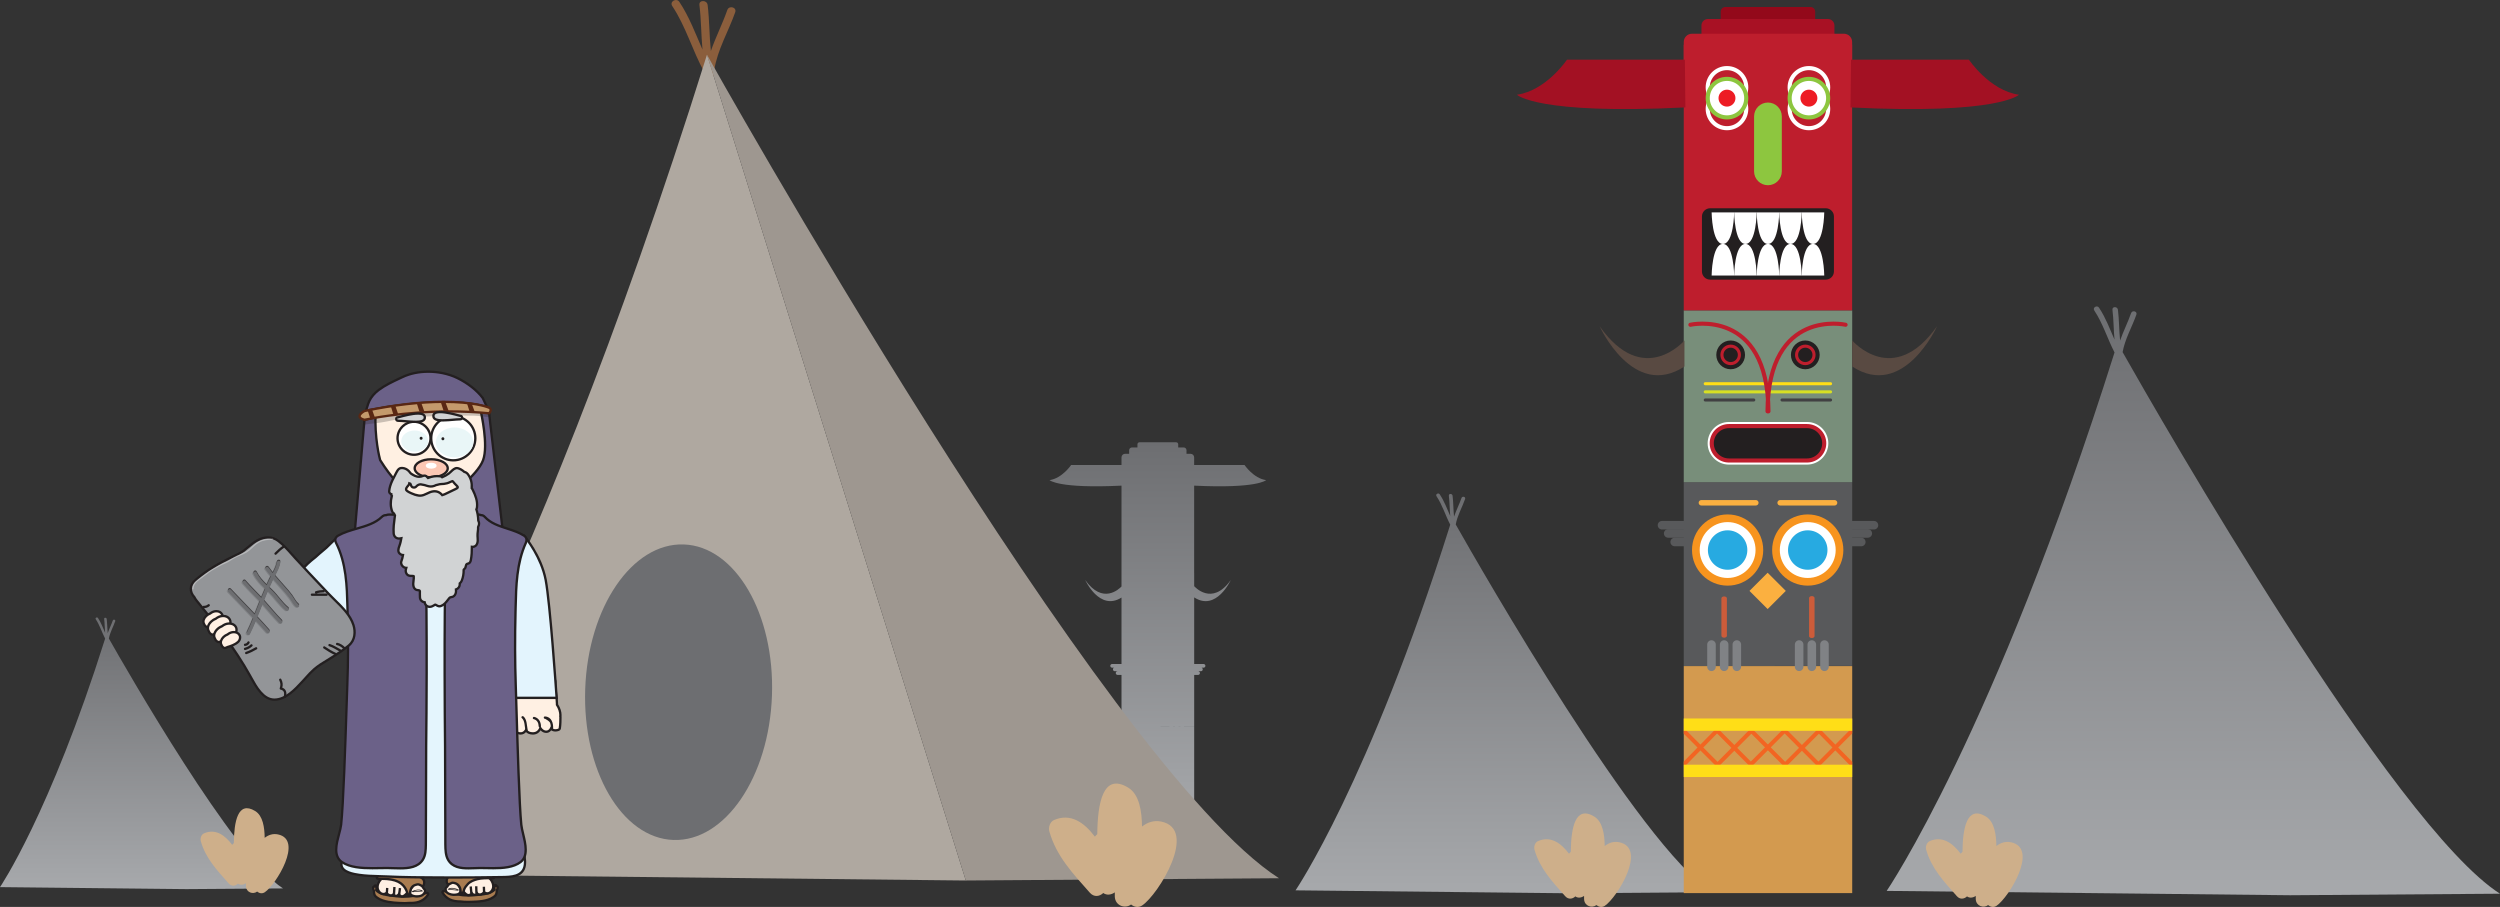 <?xml version="1.0" encoding="utf-8"?>
<!-- Generator: Adobe Illustrator 16.0.0, SVG Export Plug-In . SVG Version: 6.00 Build 0)  -->
<!DOCTYPE svg PUBLIC "-//W3C//DTD SVG 1.1//EN" "http://www.w3.org/Graphics/SVG/1.1/DTD/svg11.dtd">
<svg version="1.1" id="Layer_1" xmlns="http://www.w3.org/2000/svg" xmlns:xlink="http://www.w3.org/1999/xlink" x="0px" y="0px"
	 width="608.484px" height="220.744px" viewBox="0 0 608.484 220.744" style="enable-background:new 0 0 608.484 220.744;"
	 xml:space="preserve">
<rect x="0" y="0" width="608.484" height="220.744" fill="#333333" stroke="none"/>
<style type="text/css">
<![CDATA[
	.st0{opacity:0.6;fill:#FFFFFF;}
	.st1{fill:#494244;}
	.st2{fill:#AFA8A0;}
	.st3{fill:none;stroke:#D1D2D3;stroke-width:6;stroke-miterlimit:10;}
	.st4{fill:#E3F4FC;}
	.st5{fill:#E3F4FD;}
	.st6{fill:#E4B97F;}
	.st7{fill:#E4F4FC;}
	.st8{fill:#E4F5FD;}
	.st9{fill:#E6E6E6;}
	.st10{fill:#E6E7E8;}
	.st11{fill:#E9F5F6;}
	.st12{fill:#E9F6F7;}
	.st13{fill:#808184;}
	.st14{fill:#808285;}
	.st15{fill:#B0844F;}
	.st16{fill:#816026;}
	.st17{fill:#818386;}
	.st18{fill:#81DCFC;}
	.st19{opacity:0.24;}
	.st20{opacity:0.34;}
	.st21{fill:#B58D58;}
	.st22{fill:none;stroke:#BE1E2D;stroke-linecap:round;stroke-miterlimit:10;}
	.st23{fill:#ED1C24;}
	.st24{opacity:0.2;fill:#221F1F;}
	.st25{clip-path:url(#SVGID_24_);fill:#E8615B;}
	.st26{fill:none;stroke:#FFFFFF;stroke-miterlimit:10;}
	.st27{fill-rule:evenodd;clip-rule:evenodd;fill:#E4B97F;}
	.st28{fill:#8A5F3C;}
	.st29{fill:#8B5E3C;}
	.st30{fill:#58595B;}
	.st31{fill:#592713;}
	.st32{fill:#592815;}
	.st33{fill:#594A42;}
	.st34{fill:#8DC63F;}
	.st35{fill:#BE1E2D;}
	.st36{fill:#221F1F;}
	.st37{fill:#231F20;}
	.st38{fill:#F26522;}
	.st39{fill:#BE1E2D;stroke:#231F20;stroke-miterlimit:10;}
	.st40{fill:#F4F4F4;}
	.st41{opacity:0.7;fill:url(#SVGID_13_);}
	.st42{opacity:0.7;fill:url(#SVGID_14_);}
	.st43{fill:#F7941E;}
	.st44{clip-path:url(#SVGID_11_);fill:url(#SVGID_12_);}
	.st45{clip-path:url(#SVGID_4_);}
	.st46{clip-path:url(#SVGID_6_);}
	.st47{clip-path:url(#SVGID_8_);}
	.st48{fill:#C09464;}
	.st49{fill:#929497;}
	.st50{opacity:0.24;fill:#221F1F;}
	.st51{fill:#93091A;}
	.st52{fill:#C2986B;}
	.st53{fill:url(#SVGID_1_);}
	.st54{fill:url(#SVGID_2_);}
	.st55{fill:#939598;}
	.st56{opacity:0.24;fill:#231F20;}
	.st57{fill:#C49A6C;}
	.st58{fill:#C5925F;}
	.st59{fill:#FAC6B4;}
	.st60{fill:#FBB040;}
	.st61{fill:#FBC7B4;}
	.st62{fill-rule:evenodd;clip-rule:evenodd;}
	.st63{opacity:0.75;fill:#FFFFFF;}
	.st64{opacity:0.21;fill:#221F1F;}
	.st65{fill:#FFDE17;}
	.st66{fill:#FFEFE3;}
	.st67{fill:#FFF0E2;}
	.st68{fill:#FFF0E3;}
	.st69{fill:#FFFFFF;}
	.st70{opacity:0.21;fill:#231F20;}
	.st71{fill:#27AAE1;stroke:#FFFFFF;stroke-width:2;stroke-miterlimit:10;}
	.st72{fill-rule:evenodd;clip-rule:evenodd;fill:#231F20;}
	.st73{fill:#231F20;stroke:#BE1E2D;stroke-miterlimit:10;}
	.st74{fill:#675675;}
	.st75{fill:#CBA277;}
	.st76{fill:#CC5C3A;}
	.st77{fill:#9E9790;}
	.st78{fill:#CEA06E;}
	.st79{fill:#CEAD84;}
	.st80{fill:#CEAF8A;}
	.st81{fill-rule:evenodd;clip-rule:evenodd;fill:#929497;}
	.st82{fill:#6B6188;}
	.st83{fill:#6C6288;}
	.st84{opacity:0.34;fill:#FFFFFF;}
	.st85{fill:#6D6E71;}
	.st86{fill:#D0D8AD;}
	.st87{opacity:0.21;fill:#FFFFFF;}
	.st88{fill-rule:evenodd;clip-rule:evenodd;fill:#FFFFFF;}
	.st89{fill:#D1D2D3;}
	.st90{fill:#D1D3D4;}
	.st91{fill:#231F20;stroke:#FFFFFF;stroke-width:2;stroke-miterlimit:10;}
	.st92{fill:#D39A4F;}
	.st93{opacity:0.13;fill:#221F1F;}
	.st94{fill:#FFFFFF;stroke:#8DC63F;stroke-miterlimit:10;}
	.st95{fill:#D7AB77;}
	.st96{fill:#D7DF23;}
	.st97{fill:url(#SVGID_15_);}
	.st98{fill:url(#SVGID_16_);}
	.st99{fill:url(#SVGID_17_);}
	.st100{fill:url(#SVGID_19_);}
	.st101{fill:url(#SVGID_21_);}
	.st102{fill:url(#SVGID_28_);}
	.st103{fill:url(#SVGID_29_);}
	.st104{fill:url(#SVGID_30_);}
	.st105{fill:url(#SVGID_31_);}
	.st106{fill:url(#SVGID_32_);}
	.st107{fill:url(#SVGID_33_);}
	.st108{fill:url(#SVGID_34_);}
	.st109{fill:url(#SVGID_35_);}
	.st110{fill:url(#SVGID_36_);}
	.st111{fill:url(#SVGID_37_);}
	.st112{fill:url(#SVGID_38_);}
	.st113{fill:url(#SVGID_39_);}
	.st114{fill:url(#SVGID_40_);}
	.st115{fill:url(#SVGID_41_);}
	.st116{fill:url(#SVGID_50_);}
	.st117{fill:url(#SVGID_51_);}
	.st118{fill:url(#SVGID_52_);}
	.st119{fill:url(#SVGID_53_);}
	.st120{clip-path:url(#SVGID_24_);}
	.st121{clip-path:url(#SVGID_27_);}
	.st122{clip-path:url(#SVGID_43_);}
	.st123{clip-path:url(#SVGID_45_);}
	.st124{clip-path:url(#SVGID_47_);}
	.st125{clip-path:url(#SVGID_49_);}
	.st126{fill:#A31123;}
	.st127{clip-path:url(#SVGID_8_);fill:url(#SVGID_9_);}
	.st128{fill:#A6A5A5;}
	.st129{fill:#788E7A;}
	.st130{fill:#A81124;}
	.st131{fill:#A87C51;}
	.st132{fill:#A97C50;}
	.st133{fill:#A9CA78;}
	.st134{fill:#414042;}
	.st135{fill:#424143;}
	.st136{clip-path:url(#SVGID_27_);fill:#E8615B;}
]]>
</style>
<g>
	<linearGradient id="SVGID_1_" gradientUnits="userSpaceOnUse" x1="533.845" y1="217.895" x2="533.845" y2="74.586">
		<stop  offset="0" style="stop-color:#A7A9AC"/>
		<stop  offset="1" style="stop-color:#6D6E71"/>
	</linearGradient>
	<path class="st53" d="M516.629,85.705c0.574-3.214,2.277-6.065,3.354-9.129c0.287-0.815-1.006-1.164-1.291-0.355
		c-0.801,2.283-1.895,4.416-2.672,6.668c-0.266-2.484-0.221-4.997-0.527-7.493c-0.104-0.844-1.443-0.854-1.338,0
		c0.299,2.422,0.275,4.858,0.502,7.268c-1.158-2.642-2.156-5.352-3.77-7.772c-0.475-0.714-1.635-0.044-1.154,0.676
		c2.115,3.173,3.178,6.851,4.932,10.211c-29.195,92.554-55.459,131.06-55.459,131.06l98.305,1.059L516.451,86.899l0,0
		l41.059,130.996l50.975-0.371C582.496,200.914,525.721,101.77,516.629,85.705z"/>
	<linearGradient id="SVGID_2_" gradientUnits="userSpaceOnUse" x1="366.008" y1="217.417" x2="366.008" y2="120.106">
		<stop  offset="0" style="stop-color:#A7A9AC"/>
		<stop  offset="1" style="stop-color:#6D6E71"/>
	</linearGradient>
	<path class="st54" d="M354.318,127.656c0.391-2.183,1.545-4.118,2.277-6.198c0.193-0.554-0.684-0.791-0.877-0.241
		c-0.545,1.55-1.287,2.998-1.814,4.526c-0.182-1.686-0.15-3.393-0.357-5.087c-0.072-0.573-0.98-0.58-0.908,0
		c0.201,1.645,0.186,3.298,0.34,4.935c-0.787-1.793-1.463-3.634-2.559-5.277c-0.324-0.484-1.111-0.03-0.785,0.46
		c1.436,2.151,2.158,4.647,3.346,6.928c-19.822,62.839-37.654,88.997-37.654,88.997l66.75,0.719l34.613-0.252
		C399.043,205.886,360.49,138.564,354.318,127.656z"/>
	<linearGradient id="SVGID_4_" gradientUnits="userSpaceOnUse" x1="34.441" y1="216.406" x2="34.441" y2="150.278">
		<stop  offset="0" style="stop-color:#A7A9AC"/>
		<stop  offset="1" style="stop-color:#6D6E71"/>
	</linearGradient>
	<path style="fill:url(#SVGID_4_);" d="M26.5,155.415c0.266-1.484,1.047-2.804,1.543-4.219c0.133-0.376-0.463-0.537-0.594-0.164
		c-0.371,1.054-0.875,2.038-1.234,3.076c-0.123-1.146-0.102-2.306-0.242-3.457c-0.049-0.39-0.666-0.394-0.617,0
		c0.137,1.118,0.127,2.241,0.23,3.354c-0.535-1.219-0.994-2.47-1.738-3.586c-0.221-0.329-0.754-0.021-0.533,0.312
		c0.975,1.461,1.469,3.153,2.275,4.7C12.119,198.14,0,215.918,0,215.918l45.361,0.488l23.521-0.171
		C56.895,208.572,30.705,162.847,26.5,155.415z"/>
	<linearGradient id="SVGID_6_" gradientUnits="userSpaceOnUse" x1="281.809" y1="200.691" x2="281.809" y2="107.648">
		<stop  offset="0" style="stop-color:#A7A9AC"/>
		<stop  offset="1" style="stop-color:#6D6E71"/>
	</linearGradient>
	<path style="fill:url(#SVGID_6_);" d="M290.658,142.666v-3.164h-0.01v-21.303c15.426,0.758,17.518-1.34,17.518-1.34
		c-3.074-0.432-5.258-3.684-5.258-3.684h-12.26v-1.572v-0.288c0-0.476-0.387-0.862-0.863-0.862h-0.996v-0.865
		c0-0.377-0.305-0.682-0.682-0.682h-1.338v-0.773c0-0.268-0.217-0.484-0.484-0.484h-8.953c-0.268,0-0.484,0.217-0.484,0.484v0.773
		h-1.338c-0.375,0-0.682,0.305-0.682,0.682v0.865h-0.996c-0.477,0-0.863,0.387-0.863,0.862v0.288v1.572h-12.26
		c0,0-2.184,3.252-5.258,3.684c0,0,2.092,2.098,17.518,1.34v21.303v3.242c-0.57,0.604-4.582,4.473-8.844-1.588
		c0,0,3.494,7.691,8.844,4.283v12.109v4.064h-2.283c-0.248,0-0.449,0.201-0.449,0.449s0.201,0.449,0.449,0.449h0.473
		c-0.162,0.068-0.273,0.227-0.273,0.413c0,0.247,0.199,0.449,0.449,0.449h0.684c-0.248,0-0.451,0.201-0.451,0.45
		c0,0.247,0.203,0.449,0.451,0.449h0.951v12.582l2.463-0.004v0.004h-2.463v5.5v1.295v0.305v2.92v0.308v0.026v1.295v12.188h17.689
		v-12.188v-1.295v-0.308v-2.972v-0.279v-0.027v-1.268v-5.5h-2.463v-0.022l2.463-0.003v-12.557h0.953
		c0.248,0,0.447-0.202,0.447-0.449c0-0.249-0.199-0.45-0.447-0.45h0.682c0.248,0,0.449-0.202,0.449-0.449
		c0-0.187-0.111-0.345-0.273-0.413h0.473c0.246,0,0.449-0.201,0.449-0.449s-0.203-0.449-0.449-0.449h-2.283v-4.064v-12.15
		c5.393,3.522,8.916-4.242,8.916-4.242C294.971,147.699,290.658,142.666,290.658,142.666z M285.533,176.855v-0.02h0.432v0.02
		H285.533z M278.094,176.848v0.008h-0.434v-0.008H278.094z M278.992,176.846l5.643-0.008v0.018h-5.643V176.846z M276.33,176.852
		l0.432-0.002v0.006h-0.432V176.852z M287.297,176.855h-0.434v-0.021l0.434-0.001V176.855z"/>
	<polygon class="st30" points="409.816,162.125 409.816,117.375 450.816,117.375 450.816,162.064 	"/>
	<rect x="409.816" y="162.125" class="st92" width="41" height="55.25"/>
	<g>
		<path class="st60" d="M428.025,122.375c0,0.368-0.299,0.667-0.668,0.667h-13.248c-0.369,0-0.668-0.299-0.668-0.667l0,0
			c0-0.368,0.299-0.667,0.668-0.667h13.248C427.727,121.708,428.025,122.007,428.025,122.375L428.025,122.375z"/>
		<path class="st60" d="M447.191,122.375c0,0.368-0.299,0.667-0.668,0.667h-13.248c-0.369,0-0.668-0.299-0.668-0.667l0,0
			c0-0.368,0.299-0.667,0.668-0.667h13.248C446.893,121.708,447.191,122.007,447.191,122.375L447.191,122.375z"/>
	</g>
	
		<rect x="427.191" y="140.708" transform="matrix(0.707 -0.707 0.707 0.707 24.309 346.363)" class="st60" width="6.25" height="6.25"/>
	<path class="st76" d="M419.65,145.168c0.367,0,0.666,0.206,0.666,0.46v9.121c0,0.254-0.299,0.46-0.666,0.46l0,0
		c-0.369,0-0.668-0.206-0.668-0.46v-9.121C418.982,145.374,419.281,145.168,419.65,145.168L419.65,145.168z"/>
	<path class="st76" d="M440.982,145.084c0.369,0,0.668,0.209,0.668,0.468v9.273c0,0.259-0.299,0.468-0.668,0.468l0,0
		c-0.367,0-0.666-0.209-0.666-0.468v-9.273C440.316,145.293,440.615,145.084,440.982,145.084L440.982,145.084z"/>
	<path class="st30" d="M403.482,127.835c0,0.574,0.467,1.041,1.043,1.041h5.416c0.576,0,1.041-0.467,1.041-1.041l0,0
		c0-0.576-0.465-1.042-1.041-1.042h-5.416C403.949,126.793,403.482,127.259,403.482,127.835L403.482,127.835z"/>
	<path class="st30" d="M404.982,129.835c0,0.574,0.467,1.041,1.043,1.041h5.416c0.576,0,1.041-0.467,1.041-1.041l0,0
		c0-0.576-0.465-1.042-1.041-1.042h-5.416C405.449,128.793,404.982,129.259,404.982,129.835L404.982,129.835z"/>
	<path class="st30" d="M406.566,131.918c0,0.574,0.467,1.041,1.041,1.041h5.418c0.574,0,1.041-0.467,1.041-1.041l0,0
		c0-0.576-0.467-1.042-1.041-1.042h-5.418C407.033,130.876,406.566,131.342,406.566,131.918L406.566,131.918z"/>
	<path class="st30" d="M457.15,127.835c0,0.574-0.467,1.041-1.041,1.041h-5.418c-0.574,0-1.041-0.467-1.041-1.041l0,0
		c0-0.576,0.467-1.042,1.041-1.042h5.418C456.684,126.793,457.15,127.259,457.15,127.835L457.15,127.835z"/>
	<path class="st30" d="M455.65,129.835c0,0.574-0.467,1.041-1.041,1.041h-5.418c-0.574,0-1.041-0.467-1.041-1.041l0,0
		c0-0.576,0.467-1.042,1.041-1.042h5.418C455.184,128.793,455.65,129.259,455.65,129.835L455.65,129.835z"/>
	<path class="st30" d="M454.066,131.918c0,0.574-0.467,1.041-1.041,1.041h-5.418c-0.574,0-1.041-0.467-1.041-1.041l0,0
		c0-0.576,0.467-1.042,1.041-1.042h5.418C453.6,130.876,454.066,131.342,454.066,131.918L454.066,131.918z"/>
	<g>
		<circle class="st43" cx="420.491" cy="133.875" r="8.667"/>
		<circle class="st71" cx="420.49" cy="133.875" r="5.801"/>
	</g>
	<g>
		<circle class="st43" cx="439.995" cy="133.875" r="8.667"/>
		<circle class="st71" cx="439.994" cy="133.875" r="5.801"/>
	</g>
	<polygon class="st38" points="442.717,177.164 434.49,185.417 426.266,177.167 418.041,185.417 410.17,177.523 409.816,177.875 
		409.816,178.582 418.041,186.833 426.266,178.583 434.49,186.833 442.713,178.586 450.459,186.476 450.816,186.125 
		450.816,185.411 	"/>
	<polygon class="st38" points="450.463,177.461 442.592,185.355 434.367,177.105 426.143,185.355 417.916,177.103 409.816,185.35 
		409.816,186.062 410.174,186.414 417.922,178.524 426.143,186.771 434.367,178.521 442.592,186.771 450.816,178.521 
		450.816,177.812 	"/>
	<rect x="409.816" y="186.125" class="st65" width="41" height="3"/>
	<rect x="409.816" y="174.875" class="st65" width="41" height="3"/>
	<rect x="409.816" y="75.542" class="st129" width="41" height="41.833"/>
	<path class="st33" d="M450.816,82.875c0,0,10,11.667,20.666-3.5c0,0-8.166,18-20.666,9.833"/>
	<path class="st33" d="M409.982,82.875c0,0-10,11.667-20.666-3.5c0,0,8.166,18,20.666,9.833"/>
	<g>
		<circle class="st39" cx="421.232" cy="86.375" r="3"/>
		<circle class="st37" cx="421.232" cy="86.375" r="1.75"/>
	</g>
	<g>
		<circle class="st39" cx="439.398" cy="86.375" r="3"/>
		<circle class="st37" cx="439.398" cy="86.375" r="1.75"/>
	</g>
	<path class="st65" d="M445.92,93.396c0,0.207-0.168,0.375-0.375,0.375h-30.5c-0.207,0-0.375-0.168-0.375-0.375l0,0
		c0-0.206,0.168-0.375,0.375-0.375h30.5C445.752,93.021,445.92,93.189,445.92,93.396L445.92,93.396z"/>
	<path class="st96" d="M445.92,95.376c0,0.207-0.168,0.375-0.375,0.375h-30.5c-0.207,0-0.375-0.168-0.375-0.375l0,0
		c0-0.207,0.168-0.375,0.375-0.375h30.5C445.752,95.001,445.92,95.169,445.92,95.376L445.92,95.376z"/>
	<g>
		<path class="st22" d="M411.43,79.041c0,0,18.834-4.203,19,21.065"/>
		<path class="st22" d="M449.201,79.041c0,0-18.834-4.203-19,21.065"/>
	</g>
	<path class="st134" d="M427.232,97.356c0,0.207-0.168,0.375-0.375,0.375h-11.812c-0.207,0-0.375-0.168-0.375-0.375l0,0
		c0-0.207,0.168-0.375,0.375-0.375h11.812C427.064,96.981,427.232,97.149,427.232,97.356L427.232,97.356z"/>
	<path class="st134" d="M445.92,97.356c0,0.207-0.168,0.375-0.375,0.375h-11.812c-0.207,0-0.375-0.168-0.375-0.375l0,0
		c0-0.207,0.168-0.375,0.375-0.375h11.812C445.752,96.981,445.92,97.149,445.92,97.356L445.92,97.356z"/>
	<path class="st91" d="M444.004,107.894c0,2.312-1.875,4.188-4.188,4.188h-19c-2.312,0-4.188-1.875-4.188-4.188l0,0
		c0-2.312,1.875-4.188,4.188-4.188h19C442.129,103.706,444.004,105.581,444.004,107.894L444.004,107.894z"/>
	<path class="st73" d="M444.004,107.894c0,2.312-1.875,4.188-4.188,4.188h-19c-2.312,0-4.188-1.875-4.188-4.188l0,0
		c0-2.312,1.875-4.188,4.188-4.188h19C442.129,103.706,444.004,105.581,444.004,107.894L444.004,107.894z"/>
	<g>
		<path class="st14" d="M416.566,155.835c0.574,0,1.041,0.466,1.041,1.041v5.417c0,0.575-0.467,1.042-1.041,1.042l0,0
			c-0.576,0-1.043-0.467-1.043-1.042v-5.417C415.523,156.301,415.99,155.835,416.566,155.835L416.566,155.835z"/>
		<path class="st14" d="M419.65,155.835c0.574,0,1.041,0.466,1.041,1.041v5.417c0,0.575-0.467,1.042-1.041,1.042l0,0
			c-0.576,0-1.043-0.467-1.043-1.042v-5.417C418.607,156.301,419.074,155.835,419.65,155.835L419.65,155.835z"/>
		<path class="st14" d="M422.734,155.835c0.574,0,1.041,0.466,1.041,1.041v5.417c0,0.575-0.467,1.042-1.041,1.042l0,0
			c-0.576,0-1.041-0.467-1.041-1.042v-5.417C421.693,156.301,422.158,155.835,422.734,155.835L422.734,155.835z"/>
	</g>
	<g>
		<path class="st14" d="M437.898,155.835c0.574,0,1.041,0.466,1.041,1.041v5.417c0,0.575-0.467,1.042-1.041,1.042l0,0
			c-0.576,0-1.041-0.467-1.041-1.042v-5.417C436.857,156.301,437.322,155.835,437.898,155.835L437.898,155.835z"/>
		<path class="st14" d="M440.984,155.835c0.574,0,1.041,0.466,1.041,1.041v5.417c0,0.575-0.467,1.042-1.041,1.042l0,0
			c-0.576,0-1.043-0.467-1.043-1.042v-5.417C439.941,156.301,440.408,155.835,440.984,155.835L440.984,155.835z"/>
		<path class="st14" d="M444.068,155.835c0.574,0,1.041,0.466,1.041,1.041v5.417c0,0.575-0.467,1.042-1.041,1.042l0,0
			c-0.576,0-1.043-0.467-1.043-1.042v-5.417C443.025,156.301,443.492,155.835,444.068,155.835L444.068,155.835z"/>
	</g>
	<rect x="409.816" y="10.875" class="st35" width="40.979" height="64.667"/>
	<path class="st51" d="M441.807,2.831c0-0.619-0.504-1.122-1.123-1.122h-20.756c-0.619,0-1.121,0.503-1.121,1.122v3.088
		c0,0.62,0.502,1.122,1.121,1.122h20.756c0.619,0,1.123-0.502,1.123-1.122V2.831z"/>
	<path class="st130" d="M446.486,6.203c0-0.872-0.707-1.579-1.58-1.579h-29.201c-0.873,0-1.58,0.707-1.58,1.579v4.344
		c0,0.872,0.707,1.579,1.58,1.579h29.201c0.873,0,1.58-0.707,1.58-1.579V6.203z"/>
	<path class="st35" d="M450.795,10.209c0-1.104-0.895-2-2-2h-36.979c-1.105,0-2,0.896-2,2v5.5c0,1.104,0.895,2,2,2h36.979
		c1.105,0,2-0.896,2-2V10.209z"/>
	<g>
		<path class="st126" d="M450.525,14.521h28.688c0,0,5.062,7.536,12.188,8.536c0,0-4.875,4.903-41,3.087L450.525,14.521z"/>
		<path class="st126" d="M410.088,14.521H381.4c0,0-5.062,7.536-12.188,8.536c0,0,4.875,4.903,41,3.087L410.088,14.521z"/>
	</g>
	<path class="st34" d="M433.682,41.708c0,1.864-1.512,3.375-3.375,3.375l0,0c-1.865,0-3.375-1.511-3.375-3.375V28.333
		c0-1.864,1.51-3.375,3.375-3.375l0,0c1.863,0,3.375,1.511,3.375,3.375V41.708z"/>
	<g>
		<g>
			<g>
				<circle class="st26" cx="420.336" cy="21.261" r="4.688"/>
				<circle class="st26" cx="420.336" cy="26.511" r="4.688"/>
			</g>
			<circle class="st94" cx="420.336" cy="23.886" r="4.688"/>
			<circle class="st23" cx="420.336" cy="23.886" r="2.062"/>
		</g>
		<g>
			<g>
				<circle class="st26" cx="440.275" cy="21.261" r="4.688"/>
				<circle class="st26" cx="440.275" cy="26.511" r="4.688"/>
			</g>
			<circle class="st94" cx="440.275" cy="23.886" r="4.688"/>
			<circle class="st23" cx="440.275" cy="23.886" r="2.062"/>
		</g>
	</g>
	<path class="st37" d="M446.369,66.062c0,1.104-0.896,2-2,2h-28.125c-1.105,0-2-0.896-2-2V52.688c0-1.104,0.895-2,2-2h28.125
		c1.104,0,2,0.896,2,2V66.062z"/>
	<g>
		<path class="st69" d="M419.342,59.375c2.66,0,2.74,7.687,2.74,7.687H416.6C416.6,67.062,416.682,59.375,419.342,59.375"/>
		<path class="st69" d="M419.342,59.375c-2.66,0-2.742-7.686-2.742-7.686h5.482C422.082,51.689,422.002,59.375,419.342,59.375"/>
		<path class="st69" d="M424.824,59.375c2.66,0,2.74,7.687,2.74,7.687h-5.482C422.082,67.062,422.164,59.375,424.824,59.375"/>
		<path class="st69" d="M424.824,59.375c-2.66,0-2.742-7.686-2.742-7.686h5.482C427.564,51.689,427.484,59.375,424.824,59.375"/>
		<path class="st69" d="M430.307,59.375c2.66,0,2.74,7.687,2.74,7.687h-5.482C427.564,67.062,427.646,59.375,430.307,59.375"/>
		<path class="st69" d="M430.307,59.375c-2.66,0-2.742-7.686-2.742-7.686h5.482C433.047,51.689,432.967,59.375,430.307,59.375"/>
		<path class="st69" d="M435.789,59.375c2.66,0,2.74,7.687,2.74,7.687h-5.482C433.047,67.062,433.129,59.375,435.789,59.375"/>
		<path class="st69" d="M435.789,59.375c-2.66,0-2.742-7.686-2.742-7.686h5.482C438.529,51.689,438.449,59.375,435.789,59.375"/>
		<path class="st69" d="M441.271,59.375c2.66,0,2.74,7.687,2.74,7.687h-5.482C438.529,67.062,438.611,59.375,441.271,59.375"/>
		<path class="st69" d="M441.271,59.375c-2.66,0-2.742-7.686-2.742-7.686h5.482C444.012,51.689,443.932,59.375,441.271,59.375"/>
	</g>
	<g>
		<path class="st29" d="M177.02,2.444c-1.199,3.414-2.834,6.604-3.998,9.969c-0.398-3.712-0.33-7.47-0.789-11.203
			c-0.154-1.263-2.156-1.278-2,0c0.445,3.623,0.412,7.264,0.75,10.867c-1.732-3.949-3.223-8.004-5.637-11.622
			c-0.711-1.066-2.443-0.066-1.727,1.01c3.316,4.975,4.891,10.785,7.75,16c0.1,0.182,0.232,0.291,0.375,0.368
			c0,0.596,0.488,0.864,0.994,0.811c0.654,0.135,1.449-0.362,1.209-1.199c-0.039-0.135-0.062-0.271-0.098-0.407
			c0.781-4.976,3.441-9.348,5.098-14.062C179.375,1.756,177.443,1.235,177.02,2.444z"/>
		<path class="st2" d="M88.061,212.727c0,0,39.922-58.519,84.01-199.406l62.998,200.989L88.061,212.727z"/>
		<path class="st77" d="M172.07,13.32c0,0,96.912,173.388,139.227,200.436l-76.229,0.554L172.07,13.32z"/>
		
			<ellipse transform="matrix(0.999 0.035 -0.035 0.999 5.997 -5.677)" class="st85" cx="165.232" cy="168.541" rx="22.75" ry="36"/>
	</g>
	<g>
		<g>
			<g>
				<path class="st68" d="M136.41,174.072c-0.023-0.976-0.346-1.789-0.846-2.549c0.004-0.032,0.008-0.068,0.008-0.105
					c-0.035-1.875-0.518-3.712-0.42-5.59c0.01-0.154-0.041-0.271-0.121-0.354c-0.012-0.103-0.062-0.206-0.172-0.296
					c-2.467-2.033-6.908-1.902-8.789,0.87c-0.312-0.083-0.674,0.072-0.627,0.478c0.334,2.959-0.693,5.748-0.98,8.664
					c-0.021,0.232,0.092,0.383,0.25,0.453c-0.035,1.239,0.361,2.688,1.766,2.857c0.734,0.088,1.223-0.263,1.533-0.789
					c0.336,0.547,0.92,0.771,1.588,0.797c1.008,0.036,1.602-0.525,1.92-1.285c0.289,0.435,0.674,0.769,1.184,0.858
					c0.686,0.122,1.125-0.233,1.406-0.756c0.439,0.499,1.152,0.532,1.777,0.326c0.158-0.053,0.338-0.187,0.365-0.368
					c0.141-0.928,0.158-1.855,0.158-2.795c0-0.073-0.016-0.14-0.039-0.199C136.398,174.225,136.412,174.153,136.41,174.072z"/>
				<path class="st37" d="M126.699,178.8c-0.082,0-0.168-0.007-0.256-0.017c-1.488-0.182-2.014-1.627-2.018-2.984
					c-0.182-0.148-0.271-0.377-0.246-0.637c0.104-1.045,0.301-2.085,0.494-3.09c0.357-1.877,0.695-3.646,0.484-5.515
					c-0.031-0.282,0.074-0.466,0.168-0.571c0.145-0.164,0.371-0.253,0.611-0.244c1.031-1.405,2.822-2.238,4.83-2.238
					c1.598,0,3.154,0.529,4.273,1.453c0.131,0.109,0.219,0.241,0.258,0.391c0.102,0.139,0.15,0.309,0.141,0.494
					c-0.057,1.034,0.074,2.085,0.199,3.103c0.1,0.803,0.205,1.636,0.219,2.468c0,0.013,0,0.027,0,0.04
					c0.549,0.861,0.816,1.695,0.838,2.614c0.004,0.076-0.006,0.151-0.023,0.223c0.016,0.066,0.023,0.133,0.023,0.199
					c0,0.902-0.012,1.865-0.16,2.84c-0.051,0.318-0.332,0.518-0.561,0.592c-0.268,0.09-0.535,0.133-0.795,0.133l0,0
					c-0.387,0-0.73-0.1-1.01-0.293c-0.387,0.512-0.857,0.629-1.205,0.629c-0.102,0-0.205-0.01-0.311-0.026
					c-0.408-0.072-0.771-0.276-1.084-0.612c-0.438,0.715-1.111,1.082-1.982,1.043c-0.662-0.025-1.195-0.234-1.564-0.606
					C127.678,178.588,127.227,178.8,126.699,178.8z M125.904,166.312c-0.064,0-0.123,0.02-0.152,0.053
					c-0.023,0.025-0.033,0.07-0.025,0.129c0.221,1.954-0.143,3.852-0.492,5.684c-0.189,0.992-0.387,2.02-0.486,3.039
					c-0.012,0.109,0.031,0.145,0.08,0.166l0.176,0.078l-0.006,0.191c-0.016,0.557,0.047,2.387,1.516,2.564
					c0.553,0.066,0.955-0.147,1.252-0.65l0.24-0.41l0.25,0.406c0.254,0.415,0.709,0.636,1.354,0.658
					c0.779,0.025,1.328-0.344,1.646-1.107l0.205-0.49l0.295,0.441c0.281,0.422,0.617,0.668,0.996,0.736
					c0.48,0.082,0.838-0.113,1.105-0.611l0.195-0.363l0.271,0.311c0.252,0.287,0.604,0.348,0.855,0.348
					c0.195,0,0.41-0.037,0.617-0.106c0.09-0.028,0.166-0.097,0.172-0.138c0.145-0.933,0.156-1.869,0.156-2.752
					c0-0.031-0.006-0.064-0.018-0.094l-0.045-0.107l0.045-0.109c0.014-0.029,0.018-0.061,0.018-0.1
					c-0.02-0.836-0.273-1.6-0.801-2.398l-0.061-0.092l0.02-0.111c0.002-0.018,0.004-0.033,0.004-0.055
					c-0.016-0.803-0.115-1.619-0.213-2.406c-0.129-1.042-0.264-2.119-0.205-3.203c0.004-0.082-0.023-0.121-0.043-0.144l-0.066-0.069
					l-0.012-0.094c-0.002-0.014-0.006-0.055-0.07-0.107c-1.018-0.842-2.443-1.321-3.91-1.321c-1.889,0-3.555,0.796-4.461,2.132
					l-0.113,0.168l-0.197-0.051C125.967,166.316,125.936,166.312,125.904,166.312z"/>
			</g>
			<g>
				<path class="st5" d="M127.514,130.354c0,0,4.16,4.767,5.303,10.79c1.141,6.022,2.664,28.714,2.664,28.714h-11.217l-1.414-13.591
					V137.27l1.414-6.467L127.514,130.354z"/>
				<path class="st37" d="M135.785,170.143h-11.779l-1.441-13.875v-19.031l1.461-6.688l3.604-0.5l0.1,0.117
					c0.043,0.047,4.225,4.896,5.367,10.925c1.133,5.972,2.654,28.522,2.67,28.747L135.785,170.143z M124.52,169.571h10.654
					c-0.188-2.724-1.586-22.814-2.639-28.374c-1.016-5.36-4.506-9.773-5.139-10.539l-2.898,0.402l-1.363,6.238v18.955
					L124.52,169.571z"/>
			</g>
			<g>
				<path class="st132" d="M103.885,217.326c-2.521,0.73-4.83,1.142-7.455,0.805c-1.113-0.145-4.045-0.299-4.855-1.505
					c0.029-0.296,0.082-0.586,0.104-0.802c0.039-0.366-0.531-0.418-0.568-0.051v0.01c-0.154,0.009-0.316,0.126-0.307,0.324
					c0.016,0.268,0.092,0.5,0.209,0.709c-0.018,0.598,0.088,1.184,0.617,1.54c0.029,0.02,0.061,0.038,0.092,0.056
					c0.016,0.02,0.027,0.041,0.051,0.056c1.457,1.069,3.68,1.216,5.41,1.315c0.76,0.045,1.674,0.08,2.559-0.016
					c1.715,0.061,3.322-0.322,4.428-1.996C104.293,217.584,104.143,217.252,103.885,217.326z"/>
				<path class="st37" d="M98.518,220.112c-0.49,0-0.959-0.022-1.352-0.046c-1.695-0.098-4.014-0.23-5.562-1.367
					c-0.031-0.022-0.057-0.047-0.074-0.068c-0.021-0.012-0.041-0.023-0.061-0.037c-0.666-0.447-0.752-1.174-0.744-1.709
					c-0.125-0.242-0.191-0.493-0.205-0.762c-0.016-0.28,0.15-0.484,0.361-0.574c0.09-0.191,0.279-0.312,0.51-0.312
					c0.172,0,0.33,0.068,0.438,0.188c0.104,0.114,0.15,0.267,0.135,0.427c-0.01,0.103-0.027,0.219-0.045,0.344
					c-0.018,0.111-0.033,0.229-0.049,0.35c0.707,0.881,2.9,1.117,4.094,1.244c0.191,0.021,0.361,0.041,0.502,0.059
					c0.605,0.077,1.217,0.117,1.822,0.117c1.654,0,3.307-0.275,5.52-0.912c0.244-0.07,0.496,0.039,0.619,0.267
					c0.104,0.198,0.096,0.438-0.02,0.611c-0.961,1.451-2.338,2.129-4.336,2.129l0,0c-0.107,0-0.213-0.003-0.32-0.006
					C99.373,220.092,98.971,220.112,98.518,220.112z M91.955,218.25c1.418,1.026,3.627,1.154,5.242,1.247
					c0.385,0.021,0.844,0.044,1.32,0.044c0.439,0,0.828-0.02,1.191-0.057l0.021-0.004h0.02c0.107,0.005,0.213,0.008,0.32,0.008
					c1.789,0,3.016-0.594,3.859-1.873v-0.006c-2.246,0.647-3.938,0.926-5.643,0.926c-0.629,0-1.266-0.041-1.895-0.12
					c-0.137-0.019-0.303-0.036-0.49-0.058c-1.414-0.151-3.783-0.406-4.564-1.572l-0.059-0.084l0.01-0.104
					c0.018-0.167,0.041-0.332,0.064-0.484c0.002-0.016,0.004-0.033,0.006-0.048l-0.234,0.003c-0.018,0-0.033,0.01-0.035,0.016
					c0.01,0.215,0.066,0.404,0.17,0.592l0.041,0.068l-0.002,0.082c-0.02,0.654,0.131,1.051,0.488,1.293
					c0.014,0.009,0.027,0.018,0.039,0.025l0.084,0.051L91.955,218.25z"/>
			</g>
			<g>
				<path class="st68" d="M103.406,216.595c-0.117-0.183-0.289-0.32-0.402-0.513c-0.314-0.535-0.574-1.036-1.246-1.146
					c-0.236-0.039-0.529-0.062-0.744,0.064c-0.262,0.156-0.355,0.508-0.535,0.736c-0.131,0.168-0.295,0.31-0.408,0.491
					c-0.16,0.259-0.268,0.548-0.262,0.854c-0.219,0.793,0.881,1.055,1.432,1.094c0.467,0.035,0.938-0.022,1.371-0.209
					c0.354-0.151,0.51-0.374,0.719-0.68c0.1-0.145,0.15-0.33,0.137-0.505C103.459,216.703,103.438,216.645,103.406,216.595z"/>
				<path class="st37" d="M101.492,218.471L101.492,218.471c-0.092,0-0.182-0.003-0.273-0.01c-0.191-0.014-1.166-0.11-1.561-0.67
					c-0.152-0.217-0.199-0.472-0.137-0.744c0.006-0.323,0.109-0.65,0.307-0.97c0.084-0.135,0.182-0.241,0.277-0.346
					c0.049-0.056,0.102-0.111,0.148-0.17c0.049-0.064,0.096-0.148,0.146-0.24c0.107-0.201,0.232-0.427,0.469-0.567
					c0.23-0.133,0.512-0.171,0.936-0.1c0.768,0.126,1.088,0.672,1.396,1.199l0.049,0.084c0.047,0.078,0.113,0.154,0.182,0.231
					c0.074,0.083,0.148,0.167,0.215,0.271c0.061,0.095,0.094,0.199,0.104,0.32c0.02,0.24-0.047,0.49-0.184,0.689
					c-0.221,0.32-0.412,0.596-0.842,0.782C102.35,218.389,101.936,218.471,101.492,218.471z M101.43,215.19
					c-0.115,0-0.207,0.019-0.271,0.056c-0.1,0.059-0.178,0.199-0.258,0.349c-0.059,0.108-0.119,0.218-0.197,0.319
					c-0.055,0.07-0.117,0.138-0.178,0.202c-0.08,0.089-0.156,0.173-0.211,0.261c-0.15,0.24-0.225,0.477-0.223,0.703l0.002,0.039
					l-0.012,0.039c-0.031,0.122-0.02,0.215,0.043,0.303c0.178,0.252,0.713,0.399,1.135,0.431c0.445,0.032,0.873-0.028,1.24-0.187
					c0.277-0.118,0.396-0.291,0.596-0.58c0.062-0.09,0.094-0.211,0.086-0.318c-0.002-0.039-0.012-0.05-0.014-0.057
					c-0.045-0.068-0.104-0.133-0.164-0.202c-0.08-0.092-0.172-0.195-0.246-0.321l-0.049-0.083c-0.314-0.54-0.518-0.848-0.996-0.926
					C101.602,215.197,101.512,215.19,101.43,215.19z"/>
			</g>
			<g>
				<g>
					<path class="st68" d="M99.273,215.033c-0.496-2.268-4.062-2.135-5.795-1.501c-1.111,0.406-1.965,2.056-1.412,3.14
						c0.48,0.943,1.299,1.199,2.033,0.666c0.098,0.151,0.227,0.287,0.406,0.406c0.486,0.319,1.006,0.258,1.287-0.101
						c0.125,0.211,0.307,0.397,0.568,0.418c0.295,0.024,0.533-0.179,0.719-0.407c0.141,0.256,0.344,0.449,0.648,0.51
						c0.389,0.078,0.812-0.231,1.096-0.551c0.006-0.004,0.012-0.006,0.016-0.012c0.305-0.224,0.426-0.563,0.504-0.909
						C99.467,216.164,99.414,215.561,99.273,215.033z"/>
					<path class="st37" d="M97.852,218.463L97.852,218.463c-0.059,0-0.119-0.006-0.178-0.02c-0.246-0.049-0.455-0.166-0.627-0.348
						c-0.225,0.189-0.455,0.272-0.711,0.252c-0.164-0.016-0.381-0.08-0.582-0.284c-0.387,0.249-0.938,0.226-1.404-0.083
						c-0.121-0.078-0.225-0.165-0.316-0.266c-0.23,0.119-0.471,0.184-0.707,0.184c-0.607,0-1.16-0.402-1.516-1.098
						c-0.271-0.531-0.273-1.198-0.006-1.879c0.307-0.779,0.91-1.415,1.574-1.657c0.717-0.263,1.666-0.419,2.535-0.419
						c2.016,0,3.342,0.775,3.639,2.127c0.166,0.617,0.191,1.258,0.07,1.784c-0.088,0.372-0.227,0.792-0.611,1.075
						C98.82,218.041,98.369,218.463,97.852,218.463z M97.127,217.146l0.205,0.371c0.115,0.211,0.26,0.328,0.453,0.365
						c0.023,0.006,0.045,0.009,0.066,0.009l0,0c0.213,0,0.504-0.182,0.76-0.466l0.076-0.064c0.221-0.161,0.312-0.448,0.377-0.732
						c0.102-0.439,0.078-0.979-0.066-1.521c-0.336-1.528-2.268-1.692-3.084-1.692c-0.807,0-1.68,0.145-2.338,0.386
						c-0.51,0.186-0.996,0.707-1.24,1.33c-0.203,0.518-0.209,1.032-0.016,1.411c0.391,0.767,1.021,0.993,1.613,0.563l0.244-0.176
						l0.162,0.254c0.082,0.128,0.188,0.233,0.324,0.32c0.338,0.225,0.711,0.209,0.906-0.035l0.26-0.33l0.211,0.362
						c0.1,0.175,0.215,0.267,0.342,0.276h0.004c0.162,0,0.309-0.1,0.473-0.302L97.127,217.146z"/>
				</g>
				<g>
					<line class="st68" x1="94.1" y1="217.338" x2="94.193" y2="216.021"/>
					
						<rect x="93.862" y="216.022" transform="matrix(0.998 0.07 -0.07 0.998 15.406 -6.061)" class="st37" width="0.572" height="1.317"/>
				</g>
				<g>
					<line class="st68" x1="95.793" y1="217.644" x2="95.893" y2="215.963"/>
					
						<rect x="95.558" y="215.964" transform="matrix(0.998 0.061 -0.061 0.998 13.521 -5.486)" class="st37" width="0.571" height="1.682"/>
				</g>
				<g>
					<line class="st68" x1="97.137" y1="217.749" x2="97.346" y2="216.13"/>
					
						<rect x="96.957" y="216.123" transform="matrix(0.992 0.127 -0.127 0.992 28.337 -10.592)" class="st37" width="0.569" height="1.632"/>
				</g>
			</g>
			<path class="st37" d="M102.889,216.818c-0.662-0.532-1.877-0.271-2.604,0.088c-0.109,0.053-0.033,0.165,0.068,0.158
				c0.012,0.046,0.068,0.088,0.148,0.076c0.764-0.105,1.539-0.1,2.309-0.17C102.916,216.961,102.957,216.877,102.889,216.818z
				 M102.518,216.821c-0.631,0.044-1.264,0.06-1.893,0.134C101.195,216.723,101.979,216.566,102.518,216.821z"/>
			<g>
				<path class="st132" d="M102.297,213.49c-0.15-0.123-0.344-0.217-0.547-0.273c-2.994-0.842-6.781-0.996-9.736,0.017
					c-0.07,0.022-0.113,0.067-0.145,0.117c-0.227,0.12-0.168,0.54,0.148,0.538c0.682-0.006,1.363,0,2.021,0.049
					c0.059,0.023,0.127,0.032,0.201,0.018c2.279,0.199,4.26,0.957,4.975,3.641c0.09,0.34,0.531,0.2,0.559-0.098
					c0.064-0.732,0.248-1.578,0.953-1.963c0.236-0.129,0.498-0.18,0.754-0.258c0.434-0.133,0.855,0.164,1.219,0.358
					c0.127,0.067,0.326,0.025,0.387-0.119C103.525,214.472,103.053,213.844,102.297,213.49z"/>
				<path class="st37" d="M99.451,218.08c-0.244,0-0.445-0.161-0.512-0.41c-0.574-2.158-1.979-3.184-4.691-3.428
					c-0.092,0.012-0.18,0.004-0.266-0.023c-0.449-0.032-0.953-0.046-1.58-0.046l-0.383,0.003c-0.27,0-0.49-0.174-0.555-0.433
					c-0.057-0.233,0.025-0.47,0.203-0.602c0.066-0.085,0.15-0.144,0.254-0.179c1.375-0.471,3.021-0.719,4.76-0.719
					c1.742,0,3.521,0.24,5.145,0.697c0.238,0.068,0.453,0.173,0.623,0.306c1.02,0.489,1.34,1.333,0.9,2.381
					c-0.082,0.198-0.285,0.325-0.516,0.325l0,0c-0.096,0-0.188-0.023-0.27-0.065c-0.051-0.028-0.102-0.057-0.154-0.087
					c-0.291-0.162-0.598-0.328-0.846-0.25c-0.068,0.021-0.139,0.039-0.209,0.061c-0.18,0.047-0.348,0.094-0.494,0.174
					c-0.467,0.255-0.723,0.809-0.805,1.738C100.029,217.83,99.758,218.08,99.451,218.08z M94.186,213.664l0.078,0.006
					c1.996,0.174,4.389,0.766,5.219,3.819c0.002-0.005,0.006-0.009,0.006-0.016c0.062-0.714,0.244-1.723,1.102-2.188
					c0.203-0.111,0.412-0.17,0.615-0.226c0.064-0.017,0.127-0.036,0.191-0.056c0.1-0.031,0.203-0.045,0.309-0.045
					c0.369,0,0.695,0.184,0.982,0.344c0.051,0.029,0.098,0.055,0.146,0.08c0.309-0.76,0.1-1.281-0.658-1.634l-0.061-0.038
					c-0.113-0.094-0.271-0.17-0.441-0.218c-1.576-0.446-3.301-0.681-4.992-0.681c-1.676,0-3.258,0.24-4.576,0.691l-0.041,0.064
					l-0.062,0.033h0.4c0.658,0,1.186,0.016,1.66,0.051l0.082,0.02L94.186,213.664z"/>
			</g>
			<g>
				<path class="st132" d="M108.029,216.86c2.5,0.8,4.797,1.279,7.43,1.017c1.117-0.111,4.053-0.182,4.896-1.365
					c-0.02-0.296-0.066-0.586-0.082-0.803c-0.025-0.368,0.543-0.401,0.57-0.036v0.009c0.154,0.014,0.314,0.139,0.297,0.336
					c-0.021,0.269-0.107,0.498-0.229,0.7c0,0.6-0.121,1.183-0.66,1.524c-0.031,0.018-0.062,0.035-0.094,0.053
					c-0.016,0.02-0.029,0.037-0.053,0.056c-1.486,1.024-3.713,1.107-5.445,1.157c-0.762,0.02-1.674,0.031-2.557-0.089
					c-1.717,0.011-3.312-0.417-4.371-2.12C107.613,217.105,107.773,216.777,108.029,216.86z"/>
				<path class="st37" d="M113.828,219.807c-0.664,0-1.234-0.033-1.744-0.104h-0.047c-2.146,0-3.59-0.717-4.547-2.254
					c-0.107-0.176-0.111-0.414-0.004-0.604c0.127-0.229,0.385-0.336,0.629-0.256c2.355,0.752,4.119,1.073,5.9,1.073
					c0.469,0,0.943-0.022,1.414-0.07c0.143-0.014,0.312-0.027,0.504-0.042c1.199-0.096,3.398-0.268,4.129-1.126
					c-0.012-0.12-0.023-0.239-0.037-0.351c-0.014-0.126-0.029-0.245-0.037-0.346c-0.01-0.159,0.039-0.307,0.143-0.418
					c0.107-0.115,0.264-0.182,0.43-0.182c0.234,0,0.43,0.131,0.52,0.326c0.207,0.098,0.367,0.307,0.346,0.585
					c-0.021,0.269-0.096,0.517-0.23,0.756c-0.008,0.536-0.113,1.257-0.791,1.687c-0.02,0.012-0.041,0.024-0.061,0.035
					c-0.021,0.023-0.047,0.047-0.08,0.07c-1.578,1.09-3.9,1.154-5.596,1.204C114.404,219.801,114.121,219.807,113.828,219.807z
					 M112.121,219.134l0.02,0.003c0.488,0.064,1.041,0.098,1.688,0.098c0.287,0,0.564-0.006,0.822-0.014
					c1.621-0.045,3.836-0.109,5.279-1.098l0.021-0.022L120.1,218c0.365-0.23,0.525-0.625,0.525-1.282v-0.079l0.043-0.068
					c0.109-0.184,0.172-0.371,0.189-0.576c-0.004-0.016-0.021-0.025-0.037-0.027l-0.234-0.021c0.002,0.021,0.004,0.041,0.006,0.062
					c0.018,0.153,0.037,0.318,0.049,0.488l0.006,0.1l-0.059,0.081c-0.816,1.146-3.189,1.333-4.609,1.443
					c-0.188,0.016-0.354,0.028-0.49,0.041c-0.49,0.049-0.986,0.074-1.473,0.074c-1.834,0-3.641-0.326-6.037-1.09
					c0,0-0.002,0.005,0,0.01c0.85,1.366,2.104,1.979,4.059,1.979H112.121z"/>
			</g>
			<g>
				<path class="st68" d="M108.521,216.139c0.096-0.148,0.254-0.251,0.363-0.393c0.1-0.13,0.18-0.27,0.264-0.408
					c0.271-0.446,0.6-0.77,1.143-0.816c0.252-0.02,0.555-0.02,0.758,0.153c0.217,0.185,0.264,0.499,0.443,0.716
					c0.312,0.379,0.639,0.799,0.645,1.315c0.006,0.522-0.359,0.868-0.844,0.989c-0.314,0.076-0.684,0.109-1.006,0.088
					c-0.629-0.041-1.539-0.31-1.768-0.98c-0.055-0.156-0.076-0.347-0.051-0.512C108.477,216.227,108.496,216.18,108.521,216.139z"/>
				<path class="st37" d="M110.486,218.075c-0.074,0-0.146-0.003-0.219-0.007c-0.764-0.051-1.752-0.387-2.02-1.172
					c-0.068-0.205-0.092-0.44-0.062-0.645c0.014-0.101,0.045-0.189,0.096-0.268c0.07-0.109,0.16-0.197,0.24-0.271
					c0.053-0.048,0.102-0.097,0.137-0.142c0.074-0.098,0.139-0.205,0.207-0.32l0.039-0.064c0.23-0.376,0.621-0.889,1.363-0.947
					c0.074-0.008,0.15-0.012,0.229-0.012c0.316,0,0.557,0.075,0.738,0.229c0.168,0.146,0.254,0.329,0.332,0.492
					c0.045,0.099,0.09,0.193,0.145,0.26c0.355,0.427,0.703,0.896,0.711,1.494c0.008,0.619-0.398,1.104-1.061,1.269
					C111.092,218.039,110.781,218.075,110.486,218.075z M110.496,214.8c-0.062,0-0.123,0.003-0.182,0.007
					c-0.383,0.033-0.65,0.229-0.922,0.678l-0.037,0.062c-0.074,0.123-0.152,0.25-0.244,0.373c-0.062,0.081-0.135,0.148-0.197,0.207
					c-0.061,0.059-0.119,0.115-0.152,0.166c-0.002,0.004-0.008,0.012-0.012,0.037c-0.016,0.12-0.002,0.262,0.039,0.383
					c0.189,0.554,1.043,0.756,1.518,0.785c0.295,0.02,0.635-0.011,0.916-0.08c0.191-0.048,0.635-0.212,0.629-0.709
					c-0.006-0.412-0.277-0.774-0.58-1.137c-0.102-0.123-0.166-0.26-0.223-0.382c-0.061-0.124-0.109-0.234-0.186-0.299
					C110.791,214.83,110.67,214.8,110.496,214.8z"/>
			</g>
			<g>
				<g>
					<path class="st68" d="M112.705,214.701c0.561-2.253,4.123-2.02,5.838-1.337c1.096,0.438,1.904,2.112,1.32,3.179
						c-0.51,0.931-1.334,1.162-2.053,0.609c-0.102,0.146-0.236,0.282-0.418,0.394c-0.494,0.306-1.012,0.23-1.283-0.137
						c-0.131,0.209-0.318,0.388-0.578,0.401c-0.297,0.018-0.529-0.192-0.709-0.427c-0.189,0.321-0.541,0.558-0.918,0.479
						c-0.355-0.074-0.604-0.33-0.85-0.576c-0.264-0.264-0.395-0.566-0.469-0.93C112.48,215.824,112.549,215.223,112.705,214.701z"/>
					<path class="st37" d="M114.051,218.162c-0.068,0-0.139-0.006-0.205-0.021c-0.426-0.089-0.717-0.376-0.971-0.632l-0.021-0.021
						c-0.281-0.28-0.455-0.621-0.547-1.077c-0.105-0.531-0.062-1.168,0.127-1.793c0.316-1.275,1.586-2.013,3.479-2.013
						c0.936,0,1.959,0.184,2.736,0.493c0.658,0.263,1.242,0.915,1.525,1.703c0.248,0.686,0.225,1.354-0.061,1.877
						c-0.365,0.67-0.916,1.055-1.506,1.055c-0.25,0-0.502-0.07-0.74-0.203c-0.096,0.098-0.203,0.182-0.324,0.257
						c-0.473,0.292-1.023,0.304-1.406,0.042c-0.209,0.199-0.426,0.256-0.592,0.266l-0.049,0.002c-0.234,0-0.451-0.09-0.658-0.275
						C114.617,218.039,114.336,218.162,114.051,218.162z M115.912,213.178c-0.945,0-2.584,0.205-2.93,1.59
						c-0.164,0.553-0.203,1.092-0.115,1.533c0.07,0.348,0.186,0.582,0.391,0.785l0.021,0.02c0.217,0.219,0.422,0.423,0.684,0.479
						c0.219,0.043,0.469-0.097,0.613-0.346l0.215-0.364l0.258,0.335c0.162,0.214,0.311,0.316,0.447,0.316
						c0.146-0.006,0.264-0.096,0.371-0.266l0.219-0.358l0.252,0.338c0.186,0.253,0.559,0.278,0.906,0.063
						c0.137-0.084,0.244-0.186,0.33-0.314l0.172-0.246l0.238,0.185c0.578,0.443,1.215,0.234,1.627-0.521
						c0.205-0.373,0.213-0.887,0.027-1.408c-0.229-0.633-0.699-1.166-1.203-1.367C117.723,213.348,116.779,213.178,115.912,213.178z
						"/>
				</g>
				<g>
					<line class="st68" x1="117.811" y1="217.152" x2="117.754" y2="215.836"/>
					
						<rect x="117.123" y="216.209" transform="matrix(0.043 0.999 -0.999 0.043 329.013 89.514)" class="st37" width="1.318" height="0.571"/>
				</g>
				<g>
					<line class="st68" x1="116.109" y1="217.409" x2="116.057" y2="215.729"/>
					
						<rect x="115.242" y="216.283" transform="matrix(0.031 1 -1 0.031 328.906 93.754)" class="st37" width="1.682" height="0.571"/>
				</g>
				<g>
					<line class="st68" x1="114.764" y1="217.476" x2="114.602" y2="215.852"/>
					
						<rect x="113.866" y="216.378" transform="matrix(0.099 0.995 -0.995 0.099 318.875 81.017)" class="st37" width="1.631" height="0.571"/>
				</g>
			</g>
			<path class="st37" d="M109.113,216.536c0.766,0.093,1.543,0.108,2.305,0.237c0.078,0.012,0.137-0.029,0.148-0.074
				c0.104,0.01,0.182-0.102,0.074-0.157c-0.717-0.378-1.922-0.674-2.6-0.161C108.969,216.437,109.008,216.523,109.113,216.536z
				 M111.299,216.582c-0.625-0.093-1.258-0.125-1.887-0.188C109.957,216.156,110.736,216.333,111.299,216.582z"/>
			<g>
				<path class="st132" d="M108.893,215.066c0.023,0.027,0.049,0.053,0.078,0.074c0.322,0.245,0.781-0.215,1.102-0.279
					c0.199-0.037,0.381,0.028,0.574,0.072c0.713,0.156,1.234,0.728,1.389,1.436c0.043,0.195,0.062,0.395,0.084,0.592
					c0.014,0.127,0.018,0.275,0.098,0.381c0.035,0.045,0.23,0.042,0.283,0.031c0.1-0.023,0.162-0.094,0.215-0.18
					c0.15-0.24,0.189-0.545,0.297-0.805c0.174-0.432,0.52-0.836,0.826-1.184c0.596-0.67,1.502-0.998,2.342-1.223
					c0.516-0.136,1.059-0.186,1.588-0.219c0.074,0.019,0.139,0.012,0.199-0.009c0.66-0.028,1.342-0.017,2.023,0.009
					c0.316,0.012,0.387-0.407,0.166-0.533c-0.029-0.05-0.072-0.096-0.143-0.121c-2.924-1.096-6.715-1.052-9.732-0.297
					c-0.203,0.051-0.4,0.141-0.553,0.26c-0.33,0.256-0.711,0.357-0.895,0.774C108.697,214.156,108.646,214.768,108.893,215.066z"/>
				<path class="st37" d="M112.398,217.664c-0.199,0-0.328-0.046-0.408-0.146c-0.119-0.156-0.137-0.34-0.15-0.477l-0.01-0.096
					c-0.02-0.181-0.037-0.351-0.072-0.516c-0.137-0.621-0.586-1.09-1.174-1.219c-0.039-0.01-0.078-0.018-0.119-0.029
					c-0.131-0.03-0.232-0.059-0.338-0.039c-0.066,0.014-0.18,0.075-0.279,0.131c-0.199,0.105-0.422,0.225-0.66,0.225l0,0
					c-0.146,0-0.277-0.043-0.389-0.131c-0.047-0.032-0.09-0.076-0.127-0.121c-0.34-0.414-0.26-1.148-0.1-1.514
					c0.164-0.376,0.451-0.549,0.705-0.705c0.098-0.059,0.189-0.114,0.275-0.182c0.18-0.141,0.408-0.246,0.658-0.309
					c1.457-0.365,3.059-0.559,4.623-0.559c1.945,0,3.771,0.297,5.279,0.863c0.102,0.038,0.186,0.1,0.25,0.186
					c0.17,0.135,0.246,0.371,0.186,0.6c-0.066,0.256-0.281,0.424-0.547,0.424c-0.516-0.018-0.891-0.025-1.24-0.025
					c-0.25,0-0.5,0.003-0.746,0.012c-0.086,0.023-0.176,0.029-0.266,0.016c-0.49,0.028-1.008,0.075-1.496,0.207
					c-0.729,0.193-1.637,0.499-2.201,1.135c-0.309,0.348-0.623,0.719-0.777,1.101c-0.037,0.091-0.064,0.187-0.092,0.284
					c-0.055,0.188-0.113,0.382-0.225,0.565c-0.039,0.062-0.154,0.251-0.396,0.306C112.51,217.662,112.443,217.664,112.398,217.664z
					 M110.197,214.565c0.148,0,0.285,0.032,0.404,0.062l0.105,0.027c0.807,0.178,1.424,0.812,1.607,1.654
					c0.043,0.193,0.064,0.387,0.084,0.576l0.01,0.104c0.004,0.027,0.008,0.07,0.012,0.105c0.01,0,0.016,0,0.023-0.002
					c-0.006,0,0.008-0.01,0.029-0.048c0.072-0.114,0.115-0.267,0.162-0.427c0.033-0.114,0.068-0.229,0.111-0.337
					c0.188-0.464,0.537-0.878,0.879-1.263c0.666-0.753,1.676-1.096,2.48-1.31c0.551-0.147,1.115-0.196,1.645-0.227l0.043-0.002
					l0.039,0.007l0.041-0.013l0.082-0.003c0.266-0.012,0.535-0.018,0.807-0.018c0.357,0,0.738,0.008,1.238,0.026l-0.066-0.038
					l-0.025-0.068c-1.439-0.539-3.195-0.825-5.074-0.825c-1.52,0-3.07,0.188-4.484,0.544c-0.172,0.041-0.33,0.114-0.447,0.205
					c-0.111,0.086-0.221,0.152-0.328,0.219c-0.217,0.131-0.387,0.236-0.479,0.445c-0.117,0.265-0.131,0.742,0.018,0.922
					c0.01,0.014,0.02,0.023,0.031,0.031c0.059,0.045,0.262-0.055,0.432-0.146c0.143-0.076,0.291-0.154,0.439-0.185
					C110.078,214.571,110.139,214.565,110.197,214.565z"/>
			</g>
			<g>
				<path class="st5" d="M84.234,131.553c2.023,0.516,2.799,2.149,3.242,4.014c1.119,2.573,1.727,5.453,2.098,8.143
					c0.383,2.777,1.158,6.914-1.746,8.625c-0.943,0.556-1.953,0.838-2.996,1.057c-0.133,0.028-0.264,0.057-0.395,0.08
					c-0.164,0.032-0.33,0.062-0.496,0.092c-1.475,0.275-3.404,0.752-4.824,0.039c-1.27-0.637-2.105-2.219-2.928-3.33
					c-0.627-0.85-1.168-1.746-1.674-2.664c-0.602-0.912-1.174-1.854-1.602-2.852c-0.055-0.081-0.096-0.178-0.127-0.279
					c-0.758-1.697-0.705-3.768,0.396-5.338c0.877-1.252,2.129-2.354,3.32-3.303c0.072-0.059,0.148-0.111,0.225-0.166
					c0.873-0.828,1.785-1.553,2.688-2.332c0.562-0.543,1.125-1.088,1.68-1.639l1.092-0.967L84.234,131.553z"/>
				<path class="st37" d="M80.939,154.261c-0.77,0-1.408-0.132-1.949-0.404c-1.055-0.528-1.814-1.647-2.484-2.634
					c-0.189-0.278-0.367-0.541-0.547-0.783c-0.557-0.754-1.096-1.609-1.695-2.693c-0.527-0.802-1.143-1.783-1.602-2.854
					c-0.057-0.089-0.104-0.191-0.143-0.314c-0.834-1.887-0.67-4.031,0.43-5.603c0.945-1.351,2.301-2.509,3.377-3.364
					c0.053-0.042,0.105-0.08,0.16-0.119l0.059-0.04c0.604-0.574,1.23-1.103,1.84-1.612c0.281-0.236,0.564-0.473,0.844-0.719
					l0.16-0.152c0.504-0.49,1.008-0.979,1.508-1.472l1.232-1.098l2.195,0.883c2.279,0.589,3.029,2.546,3.424,4.192
					c0.967,2.229,1.656,4.911,2.109,8.195l0.068,0.482c0.4,2.834,0.953,6.716-1.951,8.426c-1.039,0.612-2.143,0.896-3.086,1.09
					c-0.129,0.03-0.264,0.059-0.398,0.083c-0.164,0.032-0.33,0.063-0.498,0.095c-0.141,0.025-0.287,0.053-0.438,0.084
					C82.746,154.084,81.828,154.261,80.939,154.261z M82.246,131.062l-0.959,0.852c-0.49,0.483-0.996,0.973-1.502,1.465l-0.17,0.164
					c-0.297,0.256-0.58,0.494-0.863,0.733c-0.605,0.51-1.232,1.036-1.828,1.601l-0.105,0.08c-0.045,0.033-0.092,0.066-0.137,0.102
					c-1.045,0.832-2.361,1.953-3.264,3.243c-0.99,1.413-1.131,3.351-0.371,5.06l0.012,0.03c0.027,0.087,0.059,0.153,0.094,0.204
					l0.025,0.049c0.441,1.037,1.045,2,1.574,2.805c0.6,1.081,1.125,1.917,1.666,2.652c0.188,0.25,0.369,0.519,0.561,0.801
					c0.631,0.928,1.346,1.981,2.268,2.444c0.459,0.231,1.014,0.343,1.693,0.343c0.834,0,1.723-0.17,2.508-0.32
					c0.15-0.029,0.299-0.059,0.441-0.086c0.166-0.028,0.332-0.061,0.496-0.093c0.129-0.024,0.258-0.05,0.385-0.078
					c0.9-0.188,1.947-0.456,2.914-1.024c2.576-1.518,2.055-5.182,1.676-7.855l-0.066-0.484c-0.449-3.242-1.127-5.883-2.078-8.068
					l-0.016-0.046c-0.381-1.597-1.037-3.294-3.035-3.804l-0.035-0.01L82.246,131.062z"/>
			</g>
			<g>
				<path class="st82" d="M107.699,90.807c-3.281-0.661-6.914-0.379-9.785,0.99c-1.963,0.936-3.98,1.814-5.734,3.119
					c-0.953,0.709-1.795,1.633-2.299,2.711c-0.336,0.719-0.541,1.6-0.811,2.318c7.287-1.329,14.785-2.411,22.209-1.98
					c2.391,0.139,4.971,0.396,7.271,1.09c-0.117-0.035-0.898-1.975-1.057-2.186c-1.498-2.016-3.945-3.772-6.17-4.856
					C110.215,91.471,108.984,91.067,107.699,90.807z"/>
				<path class="st37" d="M88.627,100.316l0.176-0.469c0.104-0.276,0.195-0.57,0.293-0.883c0.154-0.494,0.314-1.002,0.525-1.458
					c0.492-1.05,1.318-2.023,2.387-2.821c1.549-1.15,3.311-1.979,5.012-2.781c0.258-0.123,0.516-0.243,0.773-0.365
					c1.863-0.889,4.1-1.359,6.463-1.359c1.178,0,2.355,0.119,3.5,0.35c1.33,0.269,2.572,0.68,3.693,1.225
					c2.551,1.244,4.896,3.094,6.275,4.945c0.078,0.107,0.211,0.396,0.492,1.027c0.182,0.408,0.457,1.025,0.533,1.129
					c-0.002-0.004-0.039-0.051-0.115-0.074l-0.164,0.545h-0.002l0,0c-2.404-0.725-5.113-0.953-7.205-1.076
					c-1.094-0.063-2.229-0.096-3.375-0.096c-6.539,0-13.156,1.047-18.768,2.072L88.627,100.316z M104.256,90.75
					c-2.279,0-4.43,0.452-6.219,1.305c-0.256,0.121-0.516,0.244-0.773,0.367c-1.678,0.789-3.412,1.606-4.914,2.724
					c-0.994,0.739-1.758,1.64-2.211,2.603c-0.197,0.422-0.35,0.912-0.498,1.387c-0.047,0.147-0.092,0.295-0.141,0.443
					c5.531-1.001,11.992-1.993,18.389-1.993c1.158,0,2.305,0.03,3.408,0.095c1.938,0.111,4.398,0.318,6.686,0.918
					c-0.078-0.169-0.17-0.377-0.287-0.639c-0.156-0.354-0.373-0.836-0.43-0.921c-1.326-1.782-3.594-3.565-6.068-4.769
					c-1.076-0.525-2.271-0.923-3.555-1.182C106.537,90.865,105.398,90.75,104.256,90.75z"/>
			</g>
			<g>
				<polygon class="st82" points="88.711,102.186 86.01,133.379 122.85,133.379 119.043,100.592 109.096,98.934 98.291,99.996 				
					"/>
				<path class="st37" d="M123.17,133.666H85.699l2.746-31.713l9.816-2.242l10.844-1.064l0.037,0.006l10.16,1.691l0.023,0.215
					L123.17,133.666z M86.322,133.094h36.207l-3.744-32.257l-9.699-1.616l-10.75,1.059l-9.357,2.139L86.322,133.094z"/>
			</g>
			<g>
				<path class="st67" d="M91.43,99.996l8.408-1.436H111.9l4.934,0.719c0,0,2.193,8.88,0.73,12.762
					c-1.461,3.883-8.84,9.096-8.84,9.096s-2.652,0.645-6.867,0c-4.213-0.645-9.33-9.156-9.33-9.156S91.064,106.914,91.43,99.996z"/>
				<path class="st37" d="M105.512,121.711c-1.197,0-2.439-0.1-3.697-0.291c-4.297-0.658-9.32-8.941-9.531-9.293l-0.029-0.068
					c-0.016-0.05-1.473-5.191-1.109-12.078l0.014-0.228l8.68-1.478l12.104,0.004l5.123,0.746l0.047,0.185
					c0.09,0.367,2.197,9.011,0.721,12.933c-1.475,3.919-8.639,9.014-8.941,9.227l-0.045,0.032l-0.053,0.013
					C108.744,121.426,107.557,121.711,105.512,121.711z M92.791,111.865c0.352,0.572,5.205,8.391,9.109,8.99
					c1.229,0.187,2.443,0.281,3.611,0.281c1.736,0,2.85-0.213,3.096-0.266c0.623-0.449,7.336-5.334,8.691-8.93
					c1.299-3.45-0.396-11.115-0.697-12.408l-4.723-0.688H99.861l-8.158,1.395C91.402,106.611,92.666,111.406,92.791,111.865z"/>
			</g>
			<path class="st56" d="M114.916,98.658c-3.736-0.06-7.475-0.125-11.213-0.133c-3.479-0.008-7.211-0.402-10.625,0.411
				c-1.346,0.32-2.982,1.058-4.113,1.833c-0.502,0.344-0.584,1.35-0.531,1.899c0.006,0.073,0.023,0.132,0.049,0.185
				c-0.158,0.161-0.006,0.523,0.291,0.48c1.697-0.254,3.416-0.356,5.098-0.699c2.154-0.438,4.256-0.794,6.449-0.992
				c4.078-0.371,8.191-0.545,12.285-0.505c1.736,0.019,3.557-0.007,5.27,0.276c0.572,0.095,1.373,0.198,1.566-0.506
				C120.113,98.462,116.195,98.68,114.916,98.658z"/>
			<g>
				<path class="st57" d="M88.711,100.037c0,0-2.701,1.413,0,2.148c0,0,13.754-3.193,30.332-1.594c0,0,1.16-1.146-0.49-1.537
					C118.553,99.055,109.711,95.676,88.711,100.037z"/>
				<path class="st31" d="M88.705,102.48l-0.068-0.02c-0.895-0.244-1.355-0.596-1.408-1.075c-0.086-0.808,1.109-1.477,1.352-1.603
					l0.072-0.027c7.146-1.482,13.66-2.234,19.357-2.234c7.049,0,10.328,1.15,10.625,1.26c0.596,0.144,0.953,0.409,1.059,0.787
					c0.168,0.596-0.387,1.163-0.449,1.225l-0.096,0.095l-0.133-0.014c-3.07-0.296-6.266-0.446-9.496-0.446
					c-11.838,0-20.656,2.015-20.744,2.035L88.705,102.48z M88.811,100.308c-0.441,0.239-1.047,0.711-1.014,1.017
					c0.021,0.195,0.365,0.406,0.922,0.566c0.869-0.192,9.467-2.034,20.801-2.034c3.197,0,6.361,0.147,9.406,0.437
					c0.123-0.155,0.266-0.398,0.217-0.572c-0.045-0.16-0.279-0.299-0.656-0.389l-0.035-0.011c-0.033-0.014-3.318-1.229-10.441-1.229
					C102.361,98.092,95.902,98.838,88.811,100.308z"/>
			</g>
			<g>
				<circle class="st69" cx="110.322" cy="106.671" r="5.369"/>
				<path class="st37" d="M110.322,112.326c-3.119,0-5.654-2.536-5.654-5.655c0-3.116,2.535-5.655,5.654-5.655
					c3.117,0,5.656,2.539,5.656,5.655C115.979,109.79,113.439,112.326,110.322,112.326z M110.322,101.588
					c-2.803,0-5.084,2.281-5.084,5.083c0,2.804,2.281,5.085,5.084,5.085s5.084-2.281,5.084-5.085
					C115.406,103.869,113.125,101.588,110.322,101.588z"/>
			</g>
			<g>
				<path class="st69" d="M104.785,106.671c0,2.216-1.797,4.014-4.014,4.014c-2.215,0-4.012-1.798-4.012-4.014
					c0-2.214,1.797-4.013,4.012-4.013C102.988,102.658,104.785,104.457,104.785,106.671z"/>
				<path class="st37" d="M100.771,110.969c-2.369,0-4.297-1.928-4.297-4.298c0-2.368,1.928-4.296,4.297-4.296
					s4.297,1.928,4.297,4.296C105.068,109.041,103.141,110.969,100.771,110.969z M100.771,102.944c-2.055,0-3.727,1.671-3.727,3.727
					s1.672,3.728,3.727,3.728s3.727-1.672,3.727-3.728S102.826,102.944,100.771,102.944z"/>
			</g>
			<ellipse class="st12" cx="110.629" cy="107.678" rx="4.561" ry="3.633"/>
			<path class="st37" d="M107.797,106.423c-0.475,0-0.475,0.737,0,0.737C108.273,107.16,108.273,106.423,107.797,106.423z"/>
			<ellipse class="st12" cx="100.936" cy="107.367" rx="3.271" ry="2.584"/>
			<path class="st37" d="M102.5,106.301c-0.475,0-0.475,0.738,0,0.738S102.975,106.301,102.5,106.301z"/>
			<g>
				<ellipse class="st61" cx="104.953" cy="113.974" rx="4.021" ry="2.193"/>
				<path class="st37" d="M104.953,116.453c-2.416,0-4.309-1.088-4.309-2.479c0-1.39,1.893-2.478,4.309-2.478
					c2.414,0,4.307,1.088,4.307,2.478C109.26,115.365,107.367,116.453,104.953,116.453z M104.953,112.067
					c-2.025,0-3.736,0.872-3.736,1.906s1.711,1.909,3.736,1.909s3.736-0.875,3.736-1.909S106.979,112.067,104.953,112.067z"/>
			</g>
			<ellipse class="st69" cx="104.952" cy="113.35" rx="1.313" ry="0.717"/>
			<g>
				<path class="st90" d="M96.891,101.564c-0.016,0-0.031-0.003-0.047-0.003c-0.545-0.011-0.545,0.837,0,0.845
					c1.311,0.027,2.613,0.231,3.928,0.252c0.717,0.014,2.486,0.117,2.621-0.912C103.684,99.541,97.934,101.309,96.891,101.564z"/>
				<path class="st37" d="M101.307,102.953h-0.004c-0.145,0-0.281-0.003-0.396-0.006l-0.141-0.003
					c-0.674-0.011-1.352-0.069-2.006-0.128c-0.631-0.055-1.283-0.109-1.92-0.123c-0.398-0.008-0.693-0.318-0.689-0.725
					c0.004-0.401,0.291-0.693,0.686-0.693l0.025,0.002c0.094-0.024,0.221-0.059,0.373-0.098c0.982-0.265,3.025-0.812,4.51-0.812
					c0.832,0,1.387,0.169,1.691,0.518c0.207,0.234,0.287,0.539,0.24,0.898C103.521,102.951,101.857,102.953,101.307,102.953z
					 M96.836,101.847c-0.033,0-0.115,0.003-0.115,0.128c0,0.055,0.016,0.145,0.129,0.148c0.656,0.012,1.32,0.07,1.961,0.125
					c0.645,0.057,1.311,0.115,1.965,0.127l0.141,0.001c0.115,0.003,0.246,0.007,0.387,0.007c1.156,0,1.746-0.222,1.807-0.674
					c0.025-0.194-0.008-0.339-0.104-0.449c-0.129-0.146-0.453-0.322-1.262-0.322c-1.408,0-3.404,0.535-4.363,0.792
					c-0.178,0.05-0.322,0.089-0.424,0.111l-0.037,0.009h-0.039l-0.037-0.288l-0.004,0.285
					C96.838,101.847,96.838,101.847,96.836,101.847z"/>
			</g>
			<g>
				<path class="st8" d="M127.164,206.274c-0.514-2.091-0.92-4.214-1.363-6.319c-0.971-4.615-1.867-9.248-2.428-13.932
					c-0.717-5.99-0.914-12.035-1.094-18.074c-0.023-1.968-0.057-3.936-0.127-5.904c-0.047-1.307-0.119-2.631-0.238-3.953
					c-0.154-2.696-0.434-5.395-1.254-7.975c-0.375-1.186-0.93-2.214-1.598-3.156c-0.164-0.32-0.336-0.643-0.518-0.956
					c-1.686-2.918-4.186-4.941-7.072-6.093c-1.393-0.884-2.895-1.568-4.518-1.865c-1.971-0.357-3.916,0.191-5.596,1.199
					c-1.748,0.499-3.215,1.466-4.35,3.018c-1.322,1.809-1.881,4.09-2.357,6.242c-1.197,5.412-1.736,10.785-2.035,16.313
					c-0.248,4.62-0.703,9.214-1.008,13.827c-0.314,1.645-0.646,3.286-0.992,4.931c-0.605,2.892-0.732,5.872-1.293,8.774
					c-0.285,1.472-0.678,3.375-1.469,4.953c-0.486,0.292-0.912,0.742-1.221,1.391c-0.064,0.135-0.117,0.273-0.168,0.412
					c-0.111,0.113-0.215,0.232-0.311,0.354c-0.262,0.196-0.545,0.37-0.855,0.501c-0.396-0.072-0.861,0.15-0.867,0.675
					c-0.014,1.931-0.139,3.884-0.494,5.784c-0.242,1.297-0.756,2.539-0.834,3.868c-0.121,1.974,2.965,2.45,4.324,2.648
					c2.271,0.335,4.561,0.278,6.848,0.394c4.514,0.221,9.051,0.217,13.57,0.239c4.66,0.022,9.318-0.019,13.979-0.089
					c2.316-0.035,5.539,0.055,5.92-2.983C127.926,209.084,127.5,207.637,127.164,206.274z"/>
				<path class="st37" d="M110.521,213.863L110.521,213.863c-0.893,0-1.785-0.003-2.676-0.008l-1.359-0.006
					c-4.01-0.017-8.154-0.033-12.225-0.234c-0.68-0.033-1.373-0.051-2.043-0.069c-1.584-0.044-3.221-0.087-4.83-0.325
					c-1.287-0.188-4.705-0.689-4.568-2.947c0.051-0.85,0.271-1.661,0.484-2.447c0.129-0.477,0.264-0.971,0.354-1.459
					c0.314-1.67,0.475-3.545,0.49-5.73c0.006-0.686,0.586-1.017,1.113-0.969c0.234-0.105,0.463-0.242,0.693-0.412
					c0.082-0.105,0.172-0.205,0.264-0.304c0.049-0.129,0.098-0.255,0.158-0.379c0.301-0.636,0.725-1.129,1.258-1.47
					c0.729-1.482,1.109-3.255,1.408-4.805c0.266-1.373,0.436-2.788,0.602-4.156c0.184-1.521,0.373-3.096,0.693-4.624
					c0.377-1.802,0.699-3.409,0.986-4.907c0.129-1.936,0.287-3.9,0.438-5.799c0.209-2.623,0.428-5.336,0.57-8.01
					c0.354-6.521,0.982-11.566,2.041-16.359c0.514-2.312,1.082-4.539,2.406-6.347c1.121-1.534,2.623-2.581,4.467-3.115
					c1.885-1.122,3.908-1.553,5.76-1.216c1.521,0.278,3.025,0.897,4.596,1.891c3.068,1.23,5.555,3.375,7.191,6.205
					c0.174,0.303,0.342,0.613,0.514,0.951c0.738,1.043,1.268,2.096,1.625,3.217c0.867,2.727,1.127,5.598,1.266,8.047
					c0.109,1.201,0.189,2.498,0.24,3.957c0.076,2.154,0.107,4.293,0.127,5.914c0.168,5.572,0.357,11.895,1.092,18.041
					c0.586,4.889,1.553,9.773,2.424,13.908c0.117,0.553,0.23,1.109,0.346,1.664c0.312,1.53,0.637,3.11,1.016,4.646l0.105,0.424
					c0.318,1.268,0.648,2.581,0.482,3.901c-0.396,3.163-3.58,3.202-5.904,3.231l-0.293,0.005
					C117.68,213.832,113.98,213.863,110.521,213.863z M85.154,200.233c-0.045,0-0.432,0.013-0.434,0.407
					c-0.018,2.221-0.182,4.129-0.5,5.832c-0.096,0.512-0.232,1.014-0.365,1.504c-0.215,0.792-0.418,1.542-0.467,2.328
					c-0.104,1.736,2.938,2.185,4.082,2.353c1.576,0.231,3.195,0.275,4.762,0.319c0.676,0.018,1.371,0.035,2.059,0.07
					c4.055,0.197,8.195,0.215,12.199,0.232l1.357,0.006c0.891,0.006,1.783,0.008,2.674,0.008l0,0c3.457,0,7.152-0.031,11.301-0.096
					l0.297-0.003c2.232-0.03,5.01-0.063,5.346-2.731c0.15-1.217-0.164-2.475-0.471-3.692l-0.107-0.427
					c-0.381-1.547-0.707-3.133-1.021-4.668c-0.111-0.556-0.227-1.11-0.344-1.662c-0.873-4.148-1.844-9.048-2.432-13.959
					c-0.738-6.171-0.928-12.506-1.098-18.096c-0.018-1.624-0.049-3.756-0.125-5.905c-0.053-1.449-0.129-2.736-0.238-3.937
					c-0.139-2.424-0.395-5.25-1.24-7.915c-0.342-1.07-0.852-2.077-1.559-3.077l-0.021-0.035c-0.172-0.338-0.338-0.645-0.51-0.941
					c-1.576-2.728-3.975-4.793-6.932-5.972l-0.047-0.024c-1.518-0.962-2.961-1.559-4.416-1.823
					c-1.727-0.313-3.621,0.095-5.396,1.161l-0.07,0.028c-1.756,0.505-3.131,1.456-4.197,2.916c-1.26,1.718-1.811,3.882-2.309,6.132
					c-1.055,4.762-1.678,9.777-2.029,16.268c-0.145,2.682-0.361,5.397-0.572,8.023c-0.152,1.902-0.309,3.871-0.438,5.807
					l-0.004,0.037c-0.287,1.506-0.611,3.121-0.992,4.934c-0.314,1.504-0.504,3.066-0.686,4.575c-0.166,1.38-0.338,2.804-0.607,4.196
					c-0.311,1.612-0.709,3.467-1.494,5.026l-0.037,0.073l-0.07,0.044c-0.471,0.281-0.844,0.708-1.109,1.269
					c-0.061,0.127-0.111,0.258-0.16,0.391l-0.021,0.055l-0.041,0.043c-0.104,0.104-0.201,0.217-0.289,0.331l-0.055,0.052
					c-0.301,0.227-0.598,0.402-0.912,0.536l-0.078,0.033l-0.086-0.017C85.219,200.238,85.186,200.233,85.154,200.233z"/>
			</g>
			<g>
				<path class="st82" d="M103.656,135.79c-0.033-2.667,0.342-5.796-1.455-8.151c-1.631-2.134-4.83-2.438-7.557-2.394
					c-0.256,0.003-0.479,0.056-0.666,0.138c-0.355-0.014-0.723,0.107-1.037,0.418c-2.645,2.616-7.35,2.694-10.621,4.554
					c-0.744,0.421-0.877,1.078-0.539,1.749c2.658,5.266,2.658,11.078,2.814,16.711c0.166,5.986,0.17,11.974-0.059,17.959
					c-0.229,6.027-0.828,27.957-1.506,33.961c-0.285,2.539-2.658,7.128,0.207,9.096c2.785,1.908,7.707,1.424,11.035,1.441
					c2.955,0.018,6.945,0.648,8.641-2.021c0.705-1.112,0.709-2.511,0.732-3.737c0.051-2.66,0.045-21.213,0.076-23.871
					c0.074-5.982,0.105-11.963,0.121-17.944C103.869,154.392,103.777,145.094,103.656,135.79z"/>
				<path class="st37" d="M97.389,211.633c-0.002,0,0,0-0.002,0c-0.576,0-1.156-0.019-1.715-0.038
					c-0.492-0.019-0.955-0.036-1.4-0.038h-0.197c-0.5,0-1.033,0.01-1.588,0.02c-0.604,0.012-1.23,0.024-1.869,0.024
					c-2.623,0-5.566-0.185-7.539-1.536c-2.307-1.583-1.484-4.671-0.822-7.152c0.217-0.816,0.422-1.589,0.492-2.21
					c0.539-4.772,1.029-19.665,1.32-28.563c0.074-2.27,0.137-4.15,0.184-5.377c0.217-5.687,0.236-11.555,0.061-17.939l-0.027-0.958
					c-0.137-5.271-0.279-10.722-2.758-15.632c-0.432-0.855-0.188-1.649,0.65-2.127c1.379-0.783,3.012-1.259,4.592-1.719
					c2.197-0.639,4.469-1.301,5.973-2.787c0.33-0.328,0.74-0.504,1.18-0.504c0.223-0.087,0.463-0.133,0.719-0.138
					c0.154-0.003,0.309-0.003,0.465-0.003c2.32,0,5.604,0.26,7.322,2.514c1.572,2.058,1.543,4.701,1.518,7.033
					c-0.006,0.436-0.008,0.865-0.004,1.283c0.107,8.294,0.215,18.094,0.188,27.913c-0.02,7.241-0.057,12.774-0.121,17.946
					c-0.014,1.154-0.02,5.383-0.027,9.861c-0.01,5.861-0.02,12.508-0.049,14.013l-0.002,0.12c-0.023,1.229-0.049,2.622-0.775,3.766
					C101.906,211.369,99.539,211.633,97.389,211.633z M94.074,210.986h0.199c0.455,0.004,0.922,0.02,1.418,0.037
					c0.555,0.02,1.127,0.039,1.695,0.039c1.998,0,4.188-0.231,5.287-1.965c0.639-1.007,0.664-2.316,0.684-3.471l0.004-0.12
					c0.029-1.499,0.039-8.142,0.049-14.001c0.006-4.479,0.014-8.711,0.027-9.867c0.062-5.17,0.102-10.703,0.121-17.943
					c0.027-9.813-0.08-19.611-0.188-27.903c-0.006-0.423,0-0.854,0.004-1.298c0.025-2.348,0.053-4.777-1.402-6.682
					c-1.191-1.561-3.373-2.287-6.867-2.287c-0.152,0-0.305,0.002-0.455,0.004c-0.203,0.004-0.393,0.042-0.559,0.115l-0.061,0.024
					l-0.102-0.001c-0.297,0-0.561,0.112-0.787,0.335c-1.605,1.592-3.947,2.272-6.213,2.931c-1.549,0.453-3.15,0.919-4.469,1.668
					c-0.717,0.407-0.627,0.974-0.424,1.375c2.535,5.022,2.68,10.539,2.818,15.874l0.027,0.956
					c0.176,6.396,0.156,12.277-0.061,17.979c-0.047,1.223-0.109,3.104-0.184,5.372c-0.293,8.907-0.783,23.813-1.322,28.609
					c-0.074,0.663-0.285,1.455-0.51,2.292c-0.646,2.428-1.379,5.182,0.594,6.535c1.846,1.264,4.684,1.434,7.217,1.434
					c0.635,0,1.26-0.01,1.859-0.021C93.035,210.996,93.57,210.986,94.074,210.986z"/>
			</g>
			<g>
				<path class="st82" d="M108.219,163.698c0.016,5.981,0.041,11.962,0.107,17.944c0.029,2.658,0.021,21.211,0.068,23.871
					c0.021,1.227,0.025,2.625,0.656,3.737c1.52,2.669,5.1,2.038,7.748,2.021c2.982-0.018,7.395,0.467,9.893-1.441
					c2.568-1.968,0.441-6.557,0.186-9.096c-0.607-6.004-1.145-27.934-1.35-33.961c-0.205-5.985-0.203-11.973-0.055-17.959
					c0.141-5.633,0.141-11.445,2.525-16.711c0.303-0.671,0.184-1.328-0.484-1.749c-2.932-1.859-7.15-1.938-9.521-4.554
					c-0.283-0.311-0.611-0.432-0.928-0.418c-0.17-0.082-0.369-0.135-0.6-0.138c-2.443-0.044-5.312,0.26-6.773,2.394
					c-1.611,2.355-1.273,5.484-1.307,8.151C108.277,145.094,108.195,154.392,108.219,163.698z"/>
				<path class="st37" d="M114.006,211.633L114.006,211.633c-1.941,0-4.078-0.264-5.203-2.24c-0.646-1.137-0.67-2.525-0.691-3.75
					l-0.002-0.124c-0.025-1.5-0.035-8.108-0.043-13.94c-0.008-4.512-0.014-8.773-0.027-9.934
					c-0.055-5.197-0.088-10.729-0.105-17.946c-0.025-9.769,0.07-19.591,0.166-27.911c0.006-0.42,0.002-0.85-0.002-1.287
					c-0.023-2.328-0.049-4.965,1.357-7.022c1.549-2.261,4.508-2.522,6.598-2.522c0.141,0,0.279,0,0.416,0.003
					c0.234,0.005,0.453,0.051,0.654,0.138c0.406,0.006,0.777,0.183,1.08,0.514c1.342,1.482,3.283,2.111,5.338,2.781
					c1.42,0.461,2.889,0.936,4.127,1.722c0.75,0.478,0.971,1.265,0.59,2.109c-2.225,4.914-2.354,10.366-2.475,15.64l-0.025,0.959
					c-0.158,6.375-0.139,12.244,0.053,17.943c0.043,1.23,0.1,3.122,0.166,5.406c0.264,8.888,0.701,23.766,1.184,28.535
					c0.062,0.624,0.246,1.396,0.441,2.211c0.592,2.478,1.328,5.559-0.736,7.139c-1.781,1.361-4.432,1.546-6.789,1.546
					c-0.572,0-1.137-0.013-1.678-0.024c-0.498-0.01-0.975-0.02-1.422-0.02h-0.176c-0.398,0.002-0.814,0.02-1.254,0.038
					C115.045,211.614,114.525,211.633,114.006,211.633z M116.053,125.525c-3.117,0-5.064,0.724-6.125,2.276
					c-1.307,1.907-1.283,4.341-1.26,6.692c0.004,0.441,0.008,0.875,0.004,1.298c-0.098,8.319-0.193,18.14-0.168,27.903
					c0.018,7.215,0.051,12.749,0.107,17.943c0.012,1.163,0.02,5.426,0.025,9.939c0.008,5.828,0.018,12.436,0.043,13.929l0.004,0.126
					c0.018,1.158,0.041,2.467,0.615,3.477c0.98,1.722,2.93,1.953,4.707,1.953l0,0c0.51,0,1.021-0.02,1.52-0.039
					c0.443-0.018,0.863-0.033,1.271-0.037h0.18c0.453,0,0.934,0.01,1.434,0.02c0.537,0.012,1.098,0.021,1.666,0.021
					c2.262,0,4.797-0.169,6.441-1.426c1.771-1.354,1.111-4.115,0.529-6.553c-0.199-0.836-0.389-1.623-0.455-2.285
					c-0.484-4.791-0.922-19.681-1.184-28.578c-0.068-2.281-0.125-4.174-0.166-5.402c-0.195-5.71-0.213-11.592-0.055-17.975
					l0.023-0.961c0.125-5.33,0.254-10.843,2.527-15.861c0.184-0.408,0.27-0.982-0.377-1.393c-1.178-0.746-2.609-1.211-3.996-1.66
					c-2.035-0.664-4.141-1.346-5.586-2.939c-0.195-0.217-0.424-0.326-0.672-0.326l-0.104,0.002l-0.064-0.031
					c-0.143-0.07-0.305-0.105-0.48-0.109C116.324,125.527,116.189,125.525,116.053,125.525z"/>
			</g>
			<g>
				<path class="st90" d="M105.5,101.389c0.137,1.031,1.904,0.926,2.623,0.912c1.312-0.02,2.615-0.225,3.926-0.251
					c0.545-0.009,0.547-0.856,0-0.845c-0.016,0-0.029,0.002-0.045,0.002C110.961,100.951,105.211,99.184,105.5,101.389z"/>
				<path class="st37" d="M107.59,102.596c-0.549,0-2.217,0-2.371-1.171c-0.049-0.359,0.031-0.661,0.238-0.897
					c0.307-0.348,0.859-0.518,1.691-0.518c1.484,0,3.527,0.549,4.512,0.811c0.15,0.042,0.277,0.075,0.371,0.098h0.012l0,0
					c0.408,0,0.695,0.291,0.701,0.694c0.004,0.404-0.293,0.716-0.689,0.725c-0.639,0.011-1.291,0.069-1.92,0.124
					c-0.656,0.055-1.334,0.115-2.008,0.127l-0.141,0.002C107.869,102.593,107.734,102.596,107.59,102.596z M107.148,100.58
					c-0.809,0-1.131,0.174-1.262,0.324c-0.094,0.107-0.129,0.252-0.104,0.446c0.061,0.454,0.65,0.675,1.807,0.675
					c0.141,0,0.271-0.004,0.385-0.006l0.143-0.003c0.654-0.012,1.322-0.067,1.967-0.126c0.641-0.055,1.303-0.111,1.959-0.125
					c0.113-0.003,0.131-0.095,0.129-0.147c0-0.129-0.084-0.129-0.113-0.129l-0.123-0.007c-0.102-0.023-0.246-0.062-0.424-0.109
					C110.553,101.116,108.557,100.58,107.148,100.58z"/>
			</g>
			<g>
				<g>
					<path class="st90" d="M111.439,118.566C111.484,118.689,111.469,118.633,111.439,118.566L111.439,118.566z"/>
					<path class="st37" d="M111.621,118.924h-0.154c-0.199,0-0.26-0.16-0.295-0.257l0.211-0.087l-0.148-0.105l0.148,0.105
						l0.082-0.035l0.004-0.191l-0.002,0.191l0.232-0.096c0.039,0.09,0.094,0.211,0.008,0.344L111.621,118.924z"/>
				</g>
				<g>
					<path class="st90" d="M116.414,126.72c-0.035-0.966-0.172-1.911-0.467-2.748c0.08-0.171,0.135-0.357,0.156-0.556
						c0.162-1.529-0.426-2.956-1.088-4.301c-0.059-0.115-0.127-0.209-0.201-0.292c0.1-1.215-0.158-2.343-0.896-3.362
						c-0.23-0.319-0.557-0.54-0.912-0.609c-0.42-0.391-0.986-0.744-1.549-0.891c-0.9-0.234-1.594,0.835-2.223,1.299
						c-0.498,0.366-1.045,0.665-1.617,0.893c-0.117-0.119-0.27-0.207-0.469-0.229c-1.08-0.121-2.021,0.012-2.973,0.414l-0.236-0.235
						c-0.221-0.366-0.631-0.429-0.998-0.263c-1.029,0.465-1.971,0.062-2.85-0.527c-0.227-0.154-0.408-0.5-0.615-0.689
						c-0.211-0.195-0.447-0.375-0.707-0.499c-0.402-0.189-1.004-0.31-1.43-0.139c-0.473,0.189-0.709,0.749-0.939,1.165
						c-0.312,0.565-0.605,1.137-0.879,1.721c-0.402,0.856-0.725,1.76-0.803,2.708c-0.023,0.314,0.229,0.597,0.525,0.698
						c-0.012,0.154,0.039,0.297,0.131,0.414c-0.328,1.257-0.414,2.53,0.102,3.832c0.08,0.203,0.234,0.376,0.422,0.471
						c0.053,0.166,0.135,0.316,0.234,0.454c-0.193,1.455-0.424,2.89-0.316,4.365c0.062,0.866,0.766,1.405,1.621,1.233
						c0.082-0.016,0.16-0.029,0.24-0.043c-0.098,0.484-0.172,0.976-0.326,1.446c-0.275,0.843-0.822,1.893,0.193,2.487
						c0.162,0.094,0.35,0.145,0.539,0.156c-0.08,0.512-0.205,1.01-0.395,1.507c-0.248,0.652,0.27,1.403,0.895,1.573
						c0.105,0.029,0.207,0.041,0.307,0.044c-0.035,0.131-0.07,0.262-0.104,0.394c-0.113,0.445,0.02,0.913,0.334,1.245
						c0.209,0.22,0.494,0.281,0.785,0.308c0.068,0.006,0.789,0.004,0.797,0.07c0.1,0.856-0.301,1.695-0.031,2.559
						c0.115,0.377,0.361,0.678,0.734,0.797c0.213,0.064,0.629,0.025,0.744,0.191c0.104,0.148,0.031,0.605,0.041,0.788
						c0.014,0.259,0.02,0.519,0.023,0.777c0.008,0.731,0.533,1.181,1.145,1.239c0.098,0.83,0.941,1.397,1.875,0.963
						c0.246-0.111,0.467-0.24,0.68-0.379c0.086-0.045,0.535,0.262,0.617,0.299c0.277,0.117,0.512,0.134,0.793,0.027
						c0.969-0.365,1.42-1.186,2.039-1.936c0.25-0.305,0.676-0.186,0.994-0.39c0.377-0.242,0.576-0.667,0.629-1.101
						c0.023-0.206,0.018-0.407-0.008-0.609c0.527-0.158,0.922-0.647,0.922-1.219v-0.256c0.219-0.166,0.395-0.404,0.502-0.684
						c0.332-0.859,0.467-1.712,0.447-2.594c-0.002-0.104,0.309-0.333,0.371-0.432c0.168-0.256,0.143-0.768,0.359-0.967
						c0.162-0.149,0.449-0.108,0.635-0.262c0.209-0.17,0.33-0.422,0.381-0.683c0.217-1.095,0.256-2.183,0.252-3.28
						c0.053,0.008,0.105,0.017,0.158,0.017c0.58,0.003,0.961-0.313,1.15-0.842c0.203-0.573,0.107-1.188,0.074-1.78
						c-0.033-0.589,0.09-1.139,0.133-1.724c0.01-0.134-0.033-0.472,0.035-0.581C116.67,127.746,116.676,127.154,116.414,126.72z
						 M107.629,120.5c-0.801-0.982-1.869-1.145-3.029-0.682c-0.916,0.367-1.637,0.948-2.686,0.797
						c-0.625-0.09-1.238-0.285-1.807-0.557c-0.346-0.166-0.689-0.316-1-0.544c-0.455-0.335-0.273-0.675,0.037-1.093
						c-0.01,0.016-0.021,0.029-0.031,0.047c0.211-0.232,0.467-0.49,0.514-0.812c0.031,0.012,0.234,0.052,0.242,0.066
						c0.105,0.237,0.189,0.441,0.252,0.582c0.184,0.42,0.857,0.473,1.146,0.146c0.371-0.417,0.742-0.562,1.125-0.569
						c0.324,0.079,0.65,0.144,0.979,0.19c0.332,0.105,0.678,0.227,1.039,0.291c0.646,0.117,1.205-0.022,1.725-0.295
						c0.367-0.055,0.797-0.248,1.16-0.248c0.512,0,1.023-0.062,1.514-0.195c0.457-0.125,0.855-0.383,1.291-0.521
						c0.15,0.018,0.469,0.491,0.57,0.6c0.193,0.206,0.406,0.407,0.604,0.616c0.365,0.385-0.088,0.557-0.436,0.731
						c-0.531,0.264-1.066,0.53-1.605,0.771c-0.518,0.232-1.047,0.551-1.598,0.685C107.633,120.504,107.631,120.502,107.629,120.5z"
						/>
					<path class="st37" d="M104.594,147.983c-0.711,0-1.303-0.471-1.477-1.146c-0.701-0.161-1.178-0.744-1.189-1.486
						c-0.002-0.255-0.008-0.512-0.021-0.768c-0.002-0.061,0-0.148,0.008-0.248c0.004-0.099,0.014-0.29,0-0.379
						c-0.061-0.02-0.184-0.034-0.264-0.041c-0.111-0.012-0.229-0.023-0.33-0.055c-0.439-0.139-0.768-0.487-0.92-0.983
						c-0.174-0.555-0.104-1.081-0.035-1.589c0.037-0.284,0.074-0.555,0.068-0.82c-0.098-0.008-0.238-0.012-0.416-0.017
						c-0.07-0.002-0.119-0.003-0.137-0.003c-0.301-0.027-0.682-0.096-0.967-0.396c-0.391-0.408-0.541-0.975-0.404-1.512
						c0.008-0.027,0.014-0.056,0.023-0.084c-0.01-0.003-0.018-0.006-0.025-0.008c-0.418-0.113-0.795-0.432-1.004-0.843
						c-0.184-0.365-0.213-0.758-0.08-1.106c0.141-0.373,0.25-0.758,0.33-1.172c-0.127-0.032-0.244-0.08-0.352-0.144
						c-1.096-0.642-0.711-1.722-0.432-2.511c0.039-0.106,0.076-0.211,0.109-0.311c0.105-0.326,0.174-0.66,0.24-1.01
						c-0.955,0.102-1.717-0.553-1.789-1.52c-0.098-1.339,0.08-2.662,0.254-3.939l0.051-0.376c-0.07-0.11-0.127-0.221-0.172-0.331
						c-0.201-0.129-0.361-0.329-0.453-0.558c-0.463-1.169-0.51-2.408-0.145-3.886c-0.047-0.09-0.08-0.182-0.096-0.279
						c-0.348-0.189-0.564-0.549-0.535-0.91c0.07-0.859,0.334-1.751,0.828-2.805c0.273-0.583,0.572-1.168,0.887-1.737
						c0.031-0.058,0.062-0.116,0.096-0.175c0.215-0.41,0.484-0.916,0.988-1.118c0.441-0.177,1.115-0.108,1.656,0.147
						c0.258,0.121,0.514,0.299,0.779,0.544c0.107,0.101,0.199,0.223,0.289,0.34c0.1,0.129,0.201,0.262,0.293,0.323
						c1.068,0.717,1.801,0.854,2.572,0.505c0.504-0.229,1.059-0.087,1.342,0.343l0.078,0.08c0.941-0.364,1.879-0.479,2.936-0.361
						c0.18,0.018,0.344,0.08,0.488,0.181c0.502-0.212,0.971-0.479,1.398-0.792c0.15-0.113,0.314-0.27,0.486-0.437
						c0.461-0.446,0.984-0.951,1.648-0.951c0.109,0,0.219,0.015,0.328,0.042c0.545,0.143,1.129,0.473,1.613,0.909
						c0.393,0.095,0.748,0.341,1.008,0.7c0.717,0.992,1.039,2.147,0.957,3.434c0.064,0.086,0.119,0.172,0.164,0.262
						c0.678,1.376,1.283,2.869,1.115,4.459c-0.02,0.184-0.064,0.362-0.135,0.537c0.254,0.759,0.402,1.651,0.445,2.656
						c0.275,0.514,0.26,1.172-0.045,1.668c-0.012,0.059-0.006,0.2-0.006,0.27c0.004,0.08,0.006,0.151,0.002,0.199
						c-0.016,0.207-0.039,0.408-0.066,0.609c-0.043,0.369-0.086,0.719-0.066,1.076c0.006,0.1,0.014,0.198,0.02,0.297
						c0.039,0.523,0.078,1.063-0.111,1.596c-0.223,0.624-0.678,0.986-1.291,1.029c-0.004,0.919-0.047,1.976-0.258,3.039
						c-0.068,0.352-0.234,0.646-0.479,0.846c-0.143,0.117-0.309,0.158-0.439,0.189c-0.074,0.017-0.156,0.036-0.184,0.062
						c-0.055,0.049-0.096,0.238-0.127,0.375c-0.041,0.187-0.084,0.379-0.186,0.537c-0.043,0.066-0.111,0.131-0.191,0.207
						c-0.037,0.034-0.098,0.092-0.133,0.133c0.012,0.924-0.143,1.787-0.469,2.63c-0.107,0.282-0.273,0.528-0.482,0.716v0.123
						c0,0.6-0.361,1.15-0.902,1.407c0.008,0.159,0.004,0.308-0.014,0.452c-0.066,0.566-0.344,1.043-0.758,1.31
						c-0.184,0.118-0.379,0.153-0.549,0.184c-0.195,0.034-0.307,0.058-0.381,0.147c-0.123,0.151-0.24,0.305-0.357,0.457
						c-0.469,0.611-0.953,1.244-1.799,1.564c-0.344,0.131-0.643,0.121-1.006-0.033c-0.029-0.014-0.096-0.049-0.176-0.096
						c-0.062-0.039-0.191-0.117-0.277-0.161c-0.207,0.131-0.408,0.24-0.613,0.335C105.104,147.925,104.848,147.983,104.594,147.983z
						 M98.039,130.645l-0.139,0.715c-0.074,0.389-0.148,0.789-0.277,1.18c-0.035,0.106-0.072,0.215-0.113,0.327
						c-0.314,0.886-0.461,1.449,0.182,1.825c0.113,0.067,0.254,0.106,0.414,0.117l0.311,0.023l-0.049,0.308
						c-0.09,0.561-0.223,1.07-0.41,1.563c-0.076,0.196-0.055,0.426,0.057,0.645c0.135,0.268,0.383,0.479,0.646,0.553
						c0.068,0.019,0.145,0.027,0.236,0.03l0.363,0.009l-0.123,0.457c-0.025,0.097-0.049,0.191-0.072,0.285
						c-0.088,0.347,0.01,0.712,0.262,0.979c0.123,0.129,0.299,0.193,0.605,0.219c0.014,0.002,0.049,0.002,0.096,0.004
						c0.635,0.012,0.924,0.018,0.959,0.319c0.047,0.401-0.006,0.788-0.055,1.162c-0.062,0.468-0.121,0.909,0.012,1.346
						c0.07,0.221,0.221,0.503,0.547,0.605c0.049,0.015,0.135,0.024,0.221,0.033c0.246,0.025,0.523,0.054,0.674,0.271
						c0.119,0.17,0.115,0.416,0.098,0.747c-0.004,0.075-0.008,0.142-0.006,0.188c0.014,0.262,0.018,0.525,0.021,0.789
						c0.01,0.603,0.453,0.916,0.891,0.961l0.229,0.021l0.025,0.229c0.061,0.497,0.459,0.86,0.951,0.86
						c0.17,0,0.346-0.041,0.521-0.123c0.205-0.096,0.41-0.21,0.645-0.361l0.07-0.044l0.105-0.005c0.143,0,0.295,0.078,0.604,0.264
						c0.049,0.029,0.088,0.053,0.109,0.064c0.215,0.09,0.371,0.098,0.574,0.02c0.695-0.262,1.109-0.803,1.549-1.377
						c0.121-0.158,0.244-0.316,0.371-0.473c0.211-0.255,0.492-0.305,0.717-0.347c0.137-0.022,0.256-0.044,0.344-0.103
						c0.271-0.174,0.453-0.5,0.5-0.896c0.02-0.167,0.018-0.343-0.008-0.538l-0.027-0.239l0.229-0.069
						c0.424-0.129,0.717-0.517,0.717-0.945v-0.396l0.113-0.087c0.18-0.137,0.32-0.329,0.41-0.561
						c0.307-0.795,0.447-1.607,0.428-2.482c-0.004-0.193,0.143-0.332,0.314-0.492c0.043-0.041,0.084-0.078,0.105-0.107
						c0.043-0.064,0.074-0.207,0.105-0.346c0.053-0.234,0.111-0.498,0.297-0.67c0.135-0.125,0.303-0.166,0.436-0.197
						c0.088-0.021,0.17-0.041,0.211-0.076c0.178-0.146,0.25-0.361,0.281-0.516c0.225-1.131,0.252-2.266,0.248-3.227l-0.002-0.323
						l0.367,0.047c0.025,0.003,0.051,0.009,0.078,0.009c0.438,0,0.725-0.215,0.881-0.655c0.148-0.418,0.115-0.875,0.08-1.362
						c-0.008-0.101-0.016-0.203-0.021-0.305c-0.023-0.412,0.025-0.802,0.072-1.179c0.023-0.19,0.047-0.384,0.062-0.581
						c0.002-0.035,0-0.082-0.002-0.138c-0.008-0.249-0.008-0.438,0.08-0.575c0.213-0.339,0.217-0.813,0.012-1.156l-0.039-0.062
						l-0.002-0.073c-0.037-1.024-0.189-1.921-0.451-2.665l-0.039-0.111l0.049-0.107c0.07-0.146,0.115-0.303,0.131-0.461
						c0.145-1.363-0.318-2.643-1.059-4.146c-0.041-0.08-0.092-0.153-0.158-0.229l-0.082-0.091l0.01-0.123
						c0.102-1.21-0.176-2.249-0.842-3.169c-0.193-0.268-0.453-0.442-0.734-0.496l-0.082-0.014l-0.061-0.059
						c-0.42-0.393-0.953-0.699-1.426-0.824c-0.494-0.129-0.977,0.324-1.436,0.766c-0.188,0.182-0.363,0.352-0.545,0.486
						c-0.512,0.375-1.078,0.689-1.684,0.928l-0.178,0.071l-0.133-0.138c-0.08-0.082-0.176-0.129-0.293-0.143
						c-1.025-0.112-1.922,0.01-2.832,0.393l-0.176,0.075l-0.412-0.424c-0.131-0.216-0.379-0.267-0.639-0.149
						c-0.334,0.15-0.682,0.227-1.031,0.227c-0.828,0-1.553-0.417-2.094-0.777c-0.17-0.115-0.301-0.289-0.428-0.453
						c-0.078-0.105-0.152-0.201-0.223-0.268c-0.223-0.203-0.43-0.352-0.637-0.446c-0.395-0.188-0.912-0.249-1.199-0.135
						c-0.311,0.126-0.516,0.514-0.697,0.854c-0.033,0.063-0.066,0.127-0.1,0.188c-0.309,0.556-0.602,1.131-0.869,1.701
						c-0.465,0.989-0.713,1.82-0.777,2.609c-0.014,0.178,0.158,0.348,0.334,0.406l0.209,0.069l-0.018,0.221
						c-0.006,0.078,0.018,0.153,0.07,0.221l0.086,0.11l-0.035,0.137c-0.367,1.408-0.338,2.568,0.092,3.654
						c0.055,0.139,0.162,0.258,0.285,0.32l0.107,0.054l0.037,0.114c0.037,0.123,0.102,0.246,0.191,0.373l0.066,0.093l-0.08,0.599
						c-0.176,1.305-0.342,2.537-0.248,3.82c0.043,0.6,0.455,1.002,1.021,1.002c0.084,0,0.17-0.01,0.258-0.028
						c0.055-0.011,0.107-0.019,0.16-0.03L98.039,130.645z M102.252,120.925c-0.125,0-0.252-0.009-0.379-0.025
						c-0.637-0.093-1.271-0.289-1.889-0.585l-0.139-0.066c-0.303-0.143-0.615-0.291-0.906-0.504
						c-0.223-0.163-0.352-0.354-0.383-0.564c-0.053-0.34,0.148-0.646,0.357-0.928l0.008,0.003l0.029-0.032
						c0.178-0.193,0.361-0.397,0.393-0.609l0.053-0.361l0.34,0.139c-0.002-0.003,0.021,0.004,0.049,0.012
						c0.17,0.041,0.283,0.068,0.344,0.203c0.068,0.154,0.127,0.291,0.178,0.408l0.074,0.176c0.061,0.139,0.234,0.188,0.365,0.188
						c0.129,0,0.244-0.044,0.309-0.117c0.391-0.438,0.826-0.655,1.332-0.664l0.037-0.002l0.035,0.009
						c0.324,0.078,0.645,0.141,0.951,0.184l0.047,0.012l0.176,0.057c0.27,0.087,0.549,0.178,0.83,0.229
						c0.521,0.094,1.014,0.009,1.539-0.267l0.043-0.025l0.049-0.007c0.131-0.019,0.281-0.062,0.438-0.105
						c0.252-0.071,0.512-0.145,0.764-0.145c0.496,0,0.98-0.062,1.439-0.187c0.225-0.061,0.438-0.159,0.662-0.265
						c0.197-0.089,0.4-0.186,0.615-0.254l0.062-0.02l0.064,0.008c0.207,0.029,0.387,0.241,0.635,0.561
						c0.043,0.055,0.08,0.104,0.104,0.129c0.098,0.104,0.199,0.206,0.301,0.307c0.102,0.104,0.203,0.205,0.301,0.307
						c0.172,0.18,0.24,0.365,0.207,0.549c-0.057,0.312-0.365,0.463-0.641,0.597l-0.08,0.04c-0.57,0.283-1.086,0.537-1.617,0.776
						c-0.148,0.065-0.299,0.142-0.449,0.215c-0.383,0.19-0.777,0.385-1.197,0.487l-0.182,0.043l-0.113-0.148
						c-0.678-0.834-1.602-1.033-2.701-0.597c-0.227,0.092-0.449,0.2-0.662,0.304C103.5,120.651,102.938,120.925,102.252,120.925z
						 M99.322,118.659c-0.094,0.132-0.219,0.323-0.201,0.433c0.01,0.072,0.092,0.145,0.156,0.193
						c0.246,0.18,0.521,0.311,0.812,0.447l0.141,0.066c0.564,0.271,1.145,0.449,1.725,0.535c0.1,0.015,0.199,0.02,0.297,0.02
						c0.553,0,1.033-0.232,1.541-0.48c0.223-0.107,0.453-0.221,0.701-0.319c1.279-0.51,2.412-0.286,3.238,0.63
						c0.305-0.098,0.613-0.25,0.912-0.396c0.158-0.08,0.314-0.155,0.471-0.227c0.521-0.232,1.031-0.483,1.596-0.766l0.084-0.041
						c0.094-0.048,0.258-0.126,0.318-0.182c-0.01-0.014-0.023-0.033-0.047-0.057c-0.096-0.102-0.193-0.197-0.293-0.297
						c-0.105-0.105-0.211-0.213-0.311-0.318c-0.031-0.033-0.082-0.097-0.141-0.172c-0.059-0.074-0.178-0.229-0.26-0.311
						c-0.139,0.053-0.279,0.117-0.424,0.185c-0.238,0.111-0.482,0.224-0.754,0.298c-0.51,0.135-1.043,0.207-1.59,0.207
						c-0.174,0-0.395,0.062-0.607,0.121c-0.15,0.043-0.309,0.088-0.463,0.113c-0.625,0.32-1.23,0.417-1.863,0.305
						c-0.32-0.06-0.617-0.156-0.904-0.248l-0.148-0.049c-0.307-0.043-0.625-0.105-0.945-0.181c-0.332,0.015-0.605,0.161-0.881,0.471
						c-0.174,0.196-0.443,0.308-0.736,0.308c-0.398,0-0.748-0.208-0.887-0.53l-0.078-0.179c-0.012-0.03-0.025-0.061-0.041-0.095
						c-0.107,0.178-0.246,0.331-0.369,0.464l-0.047,0.052H99.322z"/>
				</g>
			</g>
			<g>
				<g>
					<path class="st55" d="M86.031,152.143c-0.973-3.068-3.91-5.357-6.049-7.623c-2.689-2.849-5.416-5.7-8.053-8.594
						c-1.348-1.477-2.576-3.02-4.17-4.244c-1.99-1.527-4.312-0.869-6.166,0.52c-0.5,0.377-0.986,0.768-1.461,1.172
						c-0.07,0.059-0.707,0.582-0.717,0.607c-1.209,0.867-2.74,1.478-4.059,2.143c-2.869,1.447-5.562,3.059-7.963,5.219
						c-1.416,1.271-1.107,2.936-0.09,3.998c0.137,0.283,0.311,0.557,0.518,0.809c4.734,5.77,9.408,11.77,13.031,18.303
						c1.211,2.18,2.99,5.842,5.93,5.839c2.875-0.002,5.256-2.716,7.055-4.663c0.85-0.916,1.633-1.864,2.576-2.695
						c1.441-1.268,3.23-2.172,4.832-3.221c1.242-0.812,2.516-1.662,3.658-2.61C86.367,155.892,86.578,153.868,86.031,152.143z"/>
					<path class="st37" d="M66.783,170.577h-0.006c-2.896-0.003-4.709-3.313-5.908-5.505c-0.092-0.168-0.18-0.329-0.266-0.482
						c-3.629-6.544-8.395-12.645-13.002-18.258c-0.209-0.258-0.389-0.535-0.533-0.829c-0.611-0.652-0.945-1.481-0.916-2.278
						c0.029-0.779,0.393-1.504,1.051-2.098c2.125-1.908,4.6-3.531,8.025-5.259c0.365-0.187,0.748-0.365,1.135-0.548
						c0.99-0.468,2.014-0.949,2.863-1.557c0.074-0.07,0.234-0.205,0.625-0.53l0.096-0.077c0.523-0.444,1.008-0.831,1.477-1.184
						c1.27-0.951,2.588-1.454,3.818-1.454c0.977,0,1.883,0.317,2.691,0.937c1.273,0.979,2.332,2.174,3.354,3.326
						c0.281,0.318,0.564,0.637,0.854,0.952c2.068,2.269,4.223,4.546,6.309,6.748c0.58,0.616,1.162,1.229,1.742,1.843
						c0.465,0.494,0.963,0.982,1.488,1.498c1.889,1.854,3.844,3.771,4.623,6.234c0.518,1.63,0.469,3.869-1.217,5.265
						c-1.172,0.97-2.461,1.829-3.682,2.628c-0.498,0.326-1.02,0.642-1.525,0.945c-1.129,0.684-2.297,1.391-3.277,2.252
						c-0.684,0.604-1.275,1.262-1.9,1.955c-0.215,0.241-0.432,0.481-0.652,0.721l-0.225,0.242
						C72.07,167.966,69.666,170.571,66.783,170.577z M59.656,134.146l-0.01,0.021l-0.064,0.047
						c-0.896,0.643-1.953,1.141-2.975,1.624c-0.383,0.179-0.76,0.358-1.121,0.541c-3.379,1.704-5.816,3.3-7.902,5.175
						c-0.541,0.486-0.838,1.072-0.861,1.692c-0.023,0.657,0.264,1.349,0.789,1.897l0.031,0.032l0.02,0.044
						c0.129,0.266,0.291,0.519,0.48,0.75c4.625,5.636,9.408,11.76,13.061,18.344c0.086,0.155,0.174,0.317,0.266,0.484
						c1.203,2.197,2.85,5.209,5.408,5.209v0.284l0.004-0.284c2.635-0.004,4.846-2.402,6.625-4.328l0.223-0.243
						c0.221-0.236,0.434-0.476,0.648-0.714c0.607-0.676,1.238-1.376,1.949-2.003c1.018-0.896,2.205-1.614,3.357-2.311
						c0.5-0.302,1.018-0.616,1.506-0.938c1.209-0.788,2.482-1.636,3.633-2.589c1.467-1.213,1.496-3.199,1.037-4.652
						c-0.736-2.324-2.641-4.194-4.48-6c-0.529-0.519-1.029-1.01-1.504-1.512c-0.578-0.615-1.16-1.229-1.742-1.842
						c-2.086-2.205-4.244-4.485-6.314-6.757c-0.289-0.317-0.574-0.638-0.857-0.958c-1.053-1.188-2.045-2.307-3.275-3.252
						c-0.707-0.542-1.496-0.818-2.344-0.818c-1.396,0-2.662,0.73-3.477,1.341c-0.461,0.343-0.934,0.726-1.449,1.16l-0.1,0.083
						C60.1,133.771,59.766,134.047,59.656,134.146z"/>
				</g>
				<path class="st37" d="M68.92,132.795c-0.768,0.479-1.416,1.121-2.053,1.757c-0.262,0.26,0.141,0.664,0.402,0.404
					c0.604-0.604,1.211-1.216,1.941-1.669C69.523,133.095,69.236,132.601,68.92,132.795z"/>
				<path class="st37" d="M60.246,156.225c-0.127,0.243-0.324,0.422-0.609,0.43c-0.369,0.012-0.369,0.582,0,0.572
					c0.48-0.017,0.881-0.29,1.102-0.713C60.908,156.188,60.416,155.898,60.246,156.225z"/>
				<path class="st37" d="M61.004,156.881c-0.406,0.391-0.9,0.641-1.443,0.783c-0.355,0.095-0.205,0.644,0.15,0.552
					c0.637-0.17,1.221-0.472,1.697-0.931C61.672,157.028,61.268,156.625,61.004,156.881z"/>
				<path class="st37" d="M62.203,157.55c-0.752,0.445-1.531,0.828-2.357,1.112c-0.346,0.119-0.197,0.67,0.152,0.551
					c0.871-0.299,1.699-0.701,2.494-1.17C62.809,157.855,62.521,157.363,62.203,157.55z"/>
				<path class="st37" d="M79.484,144.461h-2.586c0.029,0,0.059,0,0.092-0.012c0.578-0.184,1.176-0.268,1.781-0.275
					c0.367-0.006,0.367-0.577,0-0.571c-0.652,0.009-1.311,0.098-1.932,0.295c-0.303,0.097-0.23,0.521,0.021,0.563h-0.945
					c-0.367,0-0.367,0.568,0,0.568h3.568C79.852,145.029,79.852,144.461,79.484,144.461z"/>
				<path class="st37" d="M68.711,167.38c0.189-0.728,0.111-1.39-0.256-2.085c-0.17-0.326-0.664-0.037-0.492,0.287
					c0.352,0.668,0.357,1.223,0.113,1.922c-0.049,0.139,0.055,0.322,0.201,0.352c0.908,0.175,0.973,0.85,0.799,1.645
					c-0.078,0.361,0.471,0.512,0.551,0.152C69.85,168.644,69.691,167.711,68.711,167.38z"/>
				<path class="st37" d="M81.77,158.912c-0.963-0.426-1.84-0.988-2.711-1.57c-0.309-0.205-0.594,0.291-0.289,0.492
					c0.873,0.582,1.748,1.146,2.711,1.572C81.814,159.553,82.105,159.061,81.77,158.912z"/>
				<path class="st37" d="M82.91,158.057c-0.879-0.451-1.682-1.02-2.637-1.314c-0.354-0.107-0.502,0.443-0.15,0.551
					c0.904,0.277,1.666,0.826,2.5,1.255C82.949,158.717,83.238,158.225,82.91,158.057z"/>
				<path class="st37" d="M83.967,157.529c-0.518-0.508-1.121-0.912-1.838-1.072c-0.359-0.078-0.512,0.471-0.152,0.551
					c0.627,0.141,1.135,0.48,1.588,0.926C83.826,158.193,84.23,157.787,83.967,157.529z"/>
				<path class="st37" d="M50.596,147.111c-0.293,0.279-0.691,0.338-1.082,0.344c-0.369,0.006-0.369,0.576,0,0.572
					c0.545-0.008,1.08-0.127,1.486-0.512C51.266,147.262,50.863,146.857,50.596,147.111z"/>
				<path class="st84" d="M66.346,131.072c-1.021,0.01-1.994,0.115-2.947,0.496c-0.865,0.346-1.533,0.933-2.189,1.57
					c-0.879,0.854-1.75,1.367-2.885,1.82c-0.967,0.385-1.75,0.838-2.604,1.428c-0.416,0.287-0.895,0.373-1.346,0.578
					c-0.502,0.229-0.969,0.539-1.447,0.812c-0.957,0.546-1.887,1.074-2.76,1.754c-0.779,0.606-1.604,1.162-2.363,1.793
					c-0.629,0.52-0.963,1.19-0.994,2.002c-0.006,0.186,0.277,0.184,0.285,0c0.039-1.043,0.672-1.656,1.471-2.227
					c0.807-0.578,1.57-1.205,2.371-1.789c0.811-0.592,1.705-1.04,2.572-1.539c0.822-0.473,1.76-0.725,2.537-1.266
					c0.838-0.576,1.635-0.986,2.584-1.363c0.789-0.316,1.521-0.671,2.168-1.225c0.758-0.651,1.381-1.403,2.273-1.883
					c1.012-0.547,2.145-0.668,3.273-0.678C66.529,131.357,66.529,131.07,66.346,131.072z"/>
			</g>
			<g>
				<path class="st68" d="M54.045,149.502c-0.334-0.617-1.002-0.799-1.664-0.723c-0.479,0.057-0.883,0.27-1.242,0.555
					c-1.107,0.406-2.035,1.631-1.445,2.584c0.033,0.09,0.076,0.177,0.131,0.26c0.02,0.066,0.059,0.115,0.113,0.144
					c0.068,0.072,0.143,0.144,0.232,0.206c0.172,0.121,0.391,0.105,0.57,0.016c0.117-0.014,0.227-0.061,0.314-0.144
					c0.902-0.265,1.953-0.622,2.631-1.258C54.109,150.746,54.332,150.037,54.045,149.502z"/>
				<path class="st37" d="M50.453,152.898L50.453,152.898c-0.162,0-0.318-0.047-0.447-0.138c-0.088-0.062-0.168-0.131-0.25-0.217
					c-0.086-0.059-0.15-0.142-0.189-0.237c-0.051-0.083-0.096-0.172-0.131-0.265c-0.236-0.396-0.275-0.854-0.113-1.324
					c0.238-0.696,0.893-1.335,1.674-1.636c0.443-0.34,0.887-0.531,1.352-0.586c0.105-0.014,0.211-0.019,0.314-0.019
					c0.744,0,1.324,0.317,1.633,0.889c0.371,0.688,0.064,1.536-0.412,1.984c-0.693,0.649-1.699,1.013-2.689,1.306
					c-0.105,0.082-0.23,0.137-0.367,0.162C50.705,152.873,50.578,152.898,50.453,152.898z M50.094,152.08l0.021,0.012l0.033,0.035
					c0.062,0.07,0.123,0.121,0.186,0.166c0.07,0.051,0.18,0.045,0.277-0.006l0.045-0.022l0.053-0.005
					c0.061-0.009,0.111-0.031,0.15-0.068l0.051-0.046l0.064-0.019c0.896-0.264,1.896-0.613,2.516-1.191
					c0.328-0.309,0.531-0.875,0.303-1.299c-0.262-0.486-0.76-0.59-1.131-0.59c-0.082,0-0.166,0.007-0.248,0.016
					c-0.375,0.045-0.727,0.201-1.1,0.494l-0.078,0.041c-0.635,0.237-1.188,0.762-1.375,1.305c-0.109,0.317-0.084,0.609,0.076,0.866
					l0.025,0.056c0.025,0.068,0.059,0.133,0.1,0.195L50.094,152.08z"/>
			</g>
			<g>
				<path class="st68" d="M55.939,150.796c-0.393-0.728-1.18-0.941-1.959-0.851c-0.562,0.064-1.039,0.318-1.465,0.652
					c-1.301,0.48-2.395,1.92-1.699,3.043c0.039,0.105,0.09,0.209,0.154,0.306c0.023,0.077,0.07,0.136,0.133,0.169
					c0.078,0.086,0.168,0.168,0.273,0.243c0.203,0.142,0.461,0.123,0.674,0.017c0.137-0.016,0.266-0.07,0.369-0.167
					c1.062-0.312,2.299-0.733,3.098-1.481C56.016,152.26,56.279,151.426,55.939,150.796z"/>
				<path class="st37" d="M51.711,154.746L51.711,154.746c-0.184,0-0.354-0.054-0.496-0.154c-0.102-0.071-0.197-0.154-0.293-0.256
					c-0.094-0.062-0.166-0.154-0.209-0.264c-0.061-0.096-0.113-0.199-0.154-0.308c-0.271-0.454-0.318-0.979-0.131-1.521
					c0.277-0.809,1.039-1.551,1.947-1.899c0.518-0.396,1.031-0.62,1.572-0.685c0.123-0.014,0.246-0.021,0.365-0.021
					c0.855,0,1.523,0.364,1.877,1.022c0.426,0.787,0.072,1.759-0.477,2.272c-0.811,0.759-1.99,1.187-3.154,1.53
					c-0.121,0.096-0.268,0.161-0.424,0.187C51.998,154.713,51.852,154.746,51.711,154.746z M54.312,150.209
					c-0.098,0-0.197,0.01-0.299,0.021c-0.451,0.053-0.871,0.24-1.322,0.59l-0.076,0.043c-0.762,0.283-1.424,0.911-1.648,1.566
					c-0.133,0.389-0.102,0.746,0.094,1.059l0.025,0.056c0.031,0.089,0.072,0.168,0.121,0.243l0.039,0.081l0.043,0.022l0.025,0.03
					c0.076,0.083,0.148,0.149,0.229,0.202c0.047,0.034,0.104,0.051,0.168,0.051l0,0c0.068,0,0.141-0.018,0.211-0.053l0.045-0.023
					l0.051-0.007c0.057-0.007,0.139-0.028,0.207-0.092l0.049-0.046l0.066-0.019c1.061-0.312,2.244-0.725,2.982-1.417
					c0.398-0.372,0.645-1.068,0.365-1.586C55.365,150.336,54.762,150.209,54.312,150.209z"/>
			</g>
			<g>
				<path class="st68" d="M57.42,152.629c-0.391-0.723-1.17-0.936-1.945-0.844c-0.561,0.064-1.031,0.314-1.453,0.645
					c-1.295,0.479-2.379,1.91-1.689,3.025c0.037,0.105,0.088,0.207,0.154,0.305c0.021,0.078,0.068,0.134,0.131,0.166
					c0.078,0.085,0.166,0.168,0.271,0.241c0.201,0.142,0.459,0.126,0.668,0.017c0.135-0.014,0.264-0.069,0.367-0.164
					c1.057-0.312,2.283-0.73,3.078-1.472C57.496,154.082,57.758,153.255,57.42,152.629z"/>
				<path class="st37" d="M53.221,156.555L53.221,156.555c-0.182,0-0.352-0.053-0.496-0.153c-0.1-0.069-0.193-0.153-0.289-0.251
					c-0.094-0.063-0.166-0.156-0.209-0.265c-0.061-0.095-0.111-0.198-0.152-0.307c-0.27-0.451-0.316-0.974-0.131-1.511
					c0.275-0.805,1.033-1.541,1.936-1.891c0.514-0.393,1.025-0.615,1.562-0.677c0.123-0.015,0.244-0.021,0.363-0.021
					c0.852,0,1.514,0.36,1.867,1.014c0.422,0.784,0.07,1.751-0.475,2.261c-0.805,0.756-1.979,1.179-3.135,1.522
					c-0.121,0.095-0.266,0.158-0.422,0.185C53.506,156.521,53.361,156.555,53.221,156.555z M55.805,152.051
					c-0.096,0-0.197,0.006-0.297,0.018c-0.449,0.052-0.865,0.24-1.312,0.588l-0.074,0.043c-0.758,0.279-1.414,0.902-1.637,1.553
					c-0.135,0.385-0.104,0.739,0.092,1.052l0.025,0.056c0.031,0.086,0.07,0.168,0.121,0.24l0.037,0.08l0.043,0.023l0.025,0.029
					c0.076,0.084,0.146,0.147,0.225,0.2c0.047,0.034,0.104,0.051,0.168,0.051l0,0c0.066,0,0.139-0.019,0.207-0.054l0.045-0.023
					l0.051-0.006c0.082-0.009,0.15-0.041,0.207-0.092l0.049-0.043l0.064-0.02c1.105-0.328,2.23-0.722,2.963-1.406
					c0.395-0.372,0.639-1.062,0.363-1.576C56.852,152.174,56.252,152.051,55.805,152.051z"/>
			</g>
			<g>
				<path class="st68" d="M58.309,154.593c-0.336-0.622-1.008-0.806-1.674-0.728c-0.482,0.056-0.889,0.272-1.252,0.557
					c-1.113,0.412-2.047,1.645-1.451,2.604c0.031,0.09,0.074,0.178,0.131,0.26c0.02,0.068,0.059,0.115,0.113,0.145
					c0.066,0.072,0.143,0.145,0.234,0.207c0.172,0.122,0.393,0.107,0.574,0.017c0.117-0.015,0.227-0.062,0.314-0.146
					c0.91-0.266,1.965-0.624,2.648-1.266C58.373,155.844,58.598,155.131,58.309,154.593z"/>
				<path class="st37" d="M54.695,158.012L54.695,158.012c-0.166,0-0.32-0.049-0.449-0.142c-0.088-0.059-0.172-0.132-0.254-0.217
					c-0.084-0.059-0.15-0.143-0.189-0.241c-0.051-0.083-0.096-0.17-0.131-0.264c-0.236-0.4-0.277-0.858-0.115-1.33
					c0.24-0.701,0.898-1.344,1.684-1.648c0.447-0.34,0.893-0.533,1.361-0.589c0.105-0.009,0.211-0.019,0.316-0.019
					c0.748,0,1.33,0.316,1.643,0.896c0.371,0.691,0.062,1.543-0.418,1.99c-0.697,0.654-1.709,1.021-2.705,1.317
					c-0.105,0.083-0.232,0.137-0.369,0.162C54.947,157.981,54.82,158.012,54.695,158.012z M54.332,157.189l0.021,0.012l0.031,0.036
					c0.064,0.069,0.123,0.12,0.188,0.165c0.035,0.024,0.074,0.037,0.123,0.037l0,0c0.049,0,0.107-0.016,0.158-0.043l0.047-0.021
					l0.051-0.007c0.061-0.007,0.113-0.03,0.152-0.067l0.051-0.047l0.064-0.02c0.902-0.264,1.908-0.615,2.533-1.199
					c0.33-0.309,0.533-0.881,0.305-1.307c-0.264-0.49-0.766-0.594-1.139-0.594c-0.082,0-0.168,0.004-0.25,0.015
					c-0.379,0.045-0.732,0.203-1.109,0.497l-0.076,0.044c-0.641,0.236-1.197,0.765-1.385,1.312
					c-0.109,0.319-0.084,0.612,0.076,0.872l0.025,0.055c0.025,0.068,0.059,0.135,0.1,0.197L54.332,157.189z"/>
			</g>
			<path class="st37" d="M128.43,177.633c-0.211-1.012-0.152-2.545-1.025-3.266c-0.281-0.23-0.688,0.168-0.402,0.404
				c0.758,0.625,0.691,2.122,0.877,3.014C127.953,178.145,128.504,177.992,128.43,177.633z"/>
			<path class="st37" d="M131.674,176.758c-0.02-1.055-0.557-2.023-1.637-2.273c-0.357-0.083-0.51,0.466-0.15,0.551
				c0.832,0.191,1.201,0.916,1.217,1.723c0.004,0.161,0.115,0.247,0.24,0.267c0,0.071,0.002,0.138-0.002,0.209
				c-0.014,0.184,0.273,0.182,0.285,0c0.008-0.108,0.006-0.216,0.002-0.321C131.654,176.871,131.676,176.82,131.674,176.758z"/>
			<path class="st37" d="M132.627,174.379c-0.369-0.014-0.369,0.559,0,0.571c0.018,0,0.035,0.003,0.053,0.005
				c0.363,0.209,0.732,0.418,1.027,0.718c0.076,0.077,0.135,0.161,0.186,0.251c0.166,0.462,0.195,1.02,0.16,1.499
				c-0.025,0.368,0.545,0.366,0.572,0C134.723,176.033,134.256,174.436,132.627,174.379z"/>
			<g>
				<path class="st14" d="M72.385,147.217c-0.66-0.543-1.014-1.367-1.502-2.055c-0.506-0.713-1.104-1.371-1.678-2.029
					c-0.85-0.975-1.723-1.922-2.557-2.909c0.568-1.064,1.137-2.05,1.295-3.267c0.072-0.545-0.785-0.539-0.855,0
					c-0.117,0.902-0.539,1.759-0.996,2.59c-0.342-0.424-0.674-0.857-0.988-1.307c-0.316-0.447-1.059-0.021-0.74,0.432
					c0.406,0.577,0.836,1.133,1.281,1.678c-0.156,0.284-0.309,0.564-0.441,0.845c-0.207,0.435-0.398,0.875-0.59,1.315
					c-0.951-0.93-1.84-1.914-2.436-3.128c-0.244-0.495-0.982-0.062-0.74,0.433c0.678,1.38,1.721,2.49,2.816,3.545
					c-0.268,0.645-0.533,1.285-0.814,1.921c-0.045,0.099-0.086,0.198-0.129,0.298c-1.279-1.357-2.621-2.656-3.84-4.072
					c-0.361-0.418-0.965,0.191-0.607,0.607c1.299,1.502,2.715,2.891,4.078,4.329c-0.436,1.052-0.842,2.118-1.256,3.177
					c-1.92-2.021-3.875-4.01-5.783-6.043c-0.379-0.402-0.984,0.204-0.605,0.605c1.994,2.123,4.039,4.201,6.043,6.316
					c-0.475,1.188-0.969,2.366-1.543,3.512c-0.246,0.494,0.492,0.928,0.74,0.433c0.529-1.062,1.006-2.147,1.461-3.243
					c0.895,0.954,1.781,1.918,2.646,2.902c0.365,0.415,0.971-0.192,0.605-0.605c-0.945-1.075-1.916-2.127-2.896-3.168
					c0.426-1.054,0.836-2.115,1.256-3.172c1.387,1.52,2.645,3.129,4.104,4.59c0.391,0.393,0.996-0.214,0.605-0.605
					c-1.543-1.545-2.879-3.237-4.342-4.852c-0.004-0.006-0.008-0.009-0.012-0.014c0.201-0.496,0.406-0.992,0.617-1.486
					c0.113-0.265,0.225-0.531,0.338-0.795c0.064,0.062,0.131,0.124,0.195,0.185c1.488,1.405,2.586,3.208,4.168,4.501
					c0.424,0.344,1.033-0.258,0.605-0.607c-1.477-1.207-2.484-2.883-3.859-4.205c-0.248-0.24-0.498-0.477-0.75-0.714
					c0.301-0.708,0.615-1.407,0.951-2.099c0.666,0.78,1.352,1.543,2.037,2.308c0.729,0.815,1.457,1.642,2.09,2.534
					c0.471,0.663,0.785,1.4,1.424,1.924C72.203,148.168,72.812,147.566,72.385,147.217z"/>
				<path class="st134" d="M72.672,146.881c-0.66-0.539-1.016-1.366-1.504-2.053c-0.506-0.715-1.102-1.373-1.676-2.029
					c-0.852-0.975-1.725-1.924-2.557-2.91c0.566-1.064,1.135-2.051,1.295-3.266c0.072-0.546-0.787-0.541-0.857,0
					c-0.117,0.902-0.539,1.758-0.996,2.589c-0.342-0.425-0.672-0.858-0.988-1.306c-0.314-0.449-1.059-0.021-0.738,0.431
					c0.404,0.579,0.836,1.135,1.279,1.678c-0.156,0.284-0.307,0.563-0.439,0.845c-0.207,0.434-0.402,0.875-0.592,1.318
					c-0.951-0.934-1.84-1.916-2.436-3.131c-0.244-0.494-0.98-0.062-0.738,0.434c0.676,1.379,1.719,2.49,2.814,3.545
					c-0.268,0.643-0.533,1.285-0.814,1.92c-0.045,0.1-0.084,0.199-0.127,0.299c-1.281-1.357-2.621-2.658-3.842-4.072
					c-0.361-0.418-0.965,0.191-0.605,0.605c1.297,1.502,2.713,2.891,4.078,4.33c-0.438,1.054-0.842,2.117-1.256,3.178
					c-1.922-2.021-3.875-4.012-5.785-6.043c-0.379-0.402-0.982,0.203-0.605,0.605c1.994,2.124,4.039,4.2,6.041,6.315
					c-0.471,1.188-0.967,2.366-1.541,3.515c-0.246,0.491,0.492,0.924,0.738,0.43c0.531-1.062,1.008-2.148,1.463-3.244
					c0.896,0.956,1.781,1.918,2.646,2.904c0.365,0.414,0.969-0.193,0.605-0.607c-0.945-1.074-1.914-2.125-2.896-3.167
					c0.426-1.054,0.838-2.115,1.258-3.172c1.385,1.521,2.643,3.128,4.102,4.589c0.391,0.393,0.996-0.213,0.605-0.605
					c-1.543-1.544-2.877-3.236-4.34-4.851c-0.006-0.005-0.01-0.008-0.014-0.014c0.201-0.497,0.406-0.993,0.617-1.487
					c0.115-0.263,0.227-0.53,0.338-0.792c0.066,0.062,0.131,0.122,0.197,0.184c1.488,1.403,2.586,3.208,4.166,4.497
					c0.424,0.348,1.033-0.255,0.605-0.604c-1.477-1.206-2.484-2.885-3.857-4.206c-0.248-0.239-0.5-0.476-0.752-0.713
					c0.303-0.708,0.615-1.409,0.953-2.099c0.664,0.78,1.352,1.541,2.035,2.307c0.729,0.814,1.459,1.641,2.09,2.534
					c0.471,0.663,0.783,1.399,1.424,1.926C72.488,147.834,73.1,147.232,72.672,146.881z"/>
				<path class="st85" d="M72.672,147.167c-0.66-0.541-1.016-1.368-1.504-2.054c-0.506-0.713-1.102-1.372-1.676-2.029
					c-0.852-0.976-1.725-1.924-2.557-2.91c0.566-1.064,1.135-2.051,1.295-3.266c0.072-0.547-0.787-0.539-0.857,0
					c-0.117,0.902-0.539,1.758-0.996,2.59c-0.342-0.426-0.672-0.857-0.988-1.307c-0.314-0.449-1.059-0.021-0.738,0.432
					c0.404,0.578,0.836,1.133,1.279,1.677c-0.156,0.284-0.307,0.565-0.439,0.845c-0.207,0.436-0.402,0.874-0.592,1.318
					c-0.951-0.934-1.84-1.916-2.436-3.129c-0.244-0.496-0.98-0.062-0.738,0.432c0.676,1.378,1.719,2.492,2.814,3.547
					c-0.268,0.643-0.533,1.283-0.814,1.92c-0.045,0.098-0.084,0.197-0.127,0.297c-1.281-1.357-2.621-2.656-3.842-4.07
					c-0.361-0.42-0.965,0.189-0.605,0.605c1.297,1.502,2.713,2.89,4.078,4.328c-0.438,1.054-0.842,2.117-1.256,3.178
					c-1.922-2.021-3.875-4.01-5.785-6.043c-0.379-0.402-0.982,0.203-0.605,0.604c1.994,2.126,4.039,4.2,6.041,6.318
					c-0.471,1.187-0.967,2.366-1.541,3.512c-0.246,0.491,0.492,0.926,0.738,0.433c0.531-1.062,1.008-2.148,1.463-3.246
					c0.896,0.958,1.781,1.92,2.646,2.903c0.365,0.415,0.969-0.192,0.605-0.604c-0.945-1.074-1.914-2.127-2.896-3.168
					c0.426-1.053,0.838-2.117,1.258-3.174c1.385,1.521,2.643,3.13,4.102,4.592c0.391,0.391,0.996-0.213,0.605-0.604
					c-1.543-1.549-2.877-3.238-4.34-4.854c-0.006-0.003-0.01-0.009-0.014-0.013c0.201-0.497,0.406-0.994,0.617-1.487
					c0.115-0.265,0.227-0.529,0.338-0.792c0.066,0.061,0.131,0.123,0.197,0.185c1.488,1.403,2.586,3.206,4.166,4.497
					c0.424,0.347,1.033-0.258,0.605-0.605c-1.477-1.205-2.484-2.885-3.857-4.204c-0.248-0.239-0.5-0.478-0.752-0.714
					c0.303-0.707,0.615-1.408,0.953-2.099c0.664,0.78,1.352,1.54,2.035,2.306c0.729,0.816,1.459,1.642,2.09,2.535
					c0.471,0.662,0.783,1.4,1.424,1.926C72.488,148.119,73.1,147.518,72.672,147.167z"/>
			</g>
			<polygon class="st31" points="89.486,99.877 90.096,101.783 91.238,101.594 90.572,99.739 			"/>
			<polygon class="st31" points="95.102,98.807 95.781,101.021 96.922,100.832 96.186,98.669 			"/>
			<polygon class="st31" points="101.477,98.281 102.084,100.188 103.346,100.32 102.561,98.142 			"/>
			<polygon class="st31" points="107.35,98.069 107.961,99.976 109.197,100.023 108.438,97.932 			"/>
			<polygon class="st31" points="113.656,98.167 114.266,100.074 115.58,100.32 114.742,98.029 			"/>
		</g>
	</g>
	<path class="st80" d="M282.66,199.97c-1.758-0.369-3.328,0.144-4.703,1.206c-0.041-3.646-0.609-7.798-3.361-9.471
		c-6.131-3.726-7.453,3.757-7.523,11.323c-0.205,0.179-0.4,0.384-0.586,0.616c-2.596-3.455-5.896-5.805-9.959-4.044
		c-0.984,0.428-1.391,1.803-1.121,2.76c1.693,6.041,5.797,10.341,9.857,14.924c1.035,1.169,2.398,0.909,3.262,0.066
		c0.816,0.62,1.965,0.461,2.807-0.154c-0.014,0.386-0.014,0.748,0.004,1.077c0.117,2.209,2.537,2.987,3.959,1.874
		c0.748,0.62,1.777,0.852,2.705,0.234C281.938,217.758,291.729,201.874,282.66,199.97z"/>
	<path class="st80" d="M67.662,203.092c-1.213-0.255-2.297,0.099-3.242,0.831c-0.029-2.513-0.422-5.376-2.318-6.528
		c-4.227-2.568-5.137,2.59-5.186,7.805c-0.141,0.123-0.275,0.265-0.404,0.426c-1.789-2.383-4.064-4.002-6.865-2.788
		c-0.678,0.295-0.959,1.243-0.773,1.902c1.168,4.164,3.996,7.128,6.797,10.287c0.713,0.806,1.652,0.627,2.248,0.046
		c0.562,0.428,1.354,0.317,1.934-0.106c-0.01,0.266-0.01,0.516,0.004,0.742c0.08,1.522,1.748,2.06,2.729,1.292
		c0.516,0.428,1.225,0.587,1.863,0.162C67.162,215.354,73.912,204.404,67.662,203.092z"/>
	<path class="st80" d="M394.135,205.003c-1.332-0.279-2.521,0.109-3.562,0.914c-0.033-2.761-0.463-5.908-2.549-7.176
		c-4.645-2.823-5.646,2.847-5.701,8.58c-0.154,0.135-0.303,0.29-0.443,0.467c-1.967-2.618-4.467-4.398-7.545-3.064
		c-0.746,0.324-1.055,1.366-0.85,2.091c1.283,4.577,4.393,7.835,7.469,11.309c0.785,0.886,1.818,0.688,2.473,0.05
		c0.617,0.47,1.486,0.351,2.125-0.116c-0.01,0.292-0.01,0.566,0.004,0.814c0.088,1.675,1.922,2.265,3,1.421
		c0.566,0.47,1.346,0.646,2.049,0.178C393.588,218.481,401.006,206.446,394.135,205.003z"/>
	<path class="st80" d="M489.469,205.003c-1.334-0.279-2.523,0.109-3.564,0.914c-0.031-2.761-0.463-5.908-2.547-7.176
		c-4.645-2.823-5.646,2.847-5.701,8.58c-0.154,0.135-0.303,0.29-0.443,0.467c-1.967-2.618-4.467-4.398-7.545-3.064
		c-0.746,0.324-1.055,1.366-0.852,2.091c1.285,4.577,4.393,7.835,7.471,11.309c0.783,0.886,1.816,0.688,2.471,0.05
		c0.619,0.47,1.488,0.351,2.125-0.116c-0.01,0.292-0.008,0.566,0.004,0.814c0.088,1.675,1.924,2.265,3,1.421
		c0.566,0.47,1.348,0.646,2.049,0.178C488.92,218.481,496.338,206.446,489.469,205.003z"/>
</g>
</svg>
